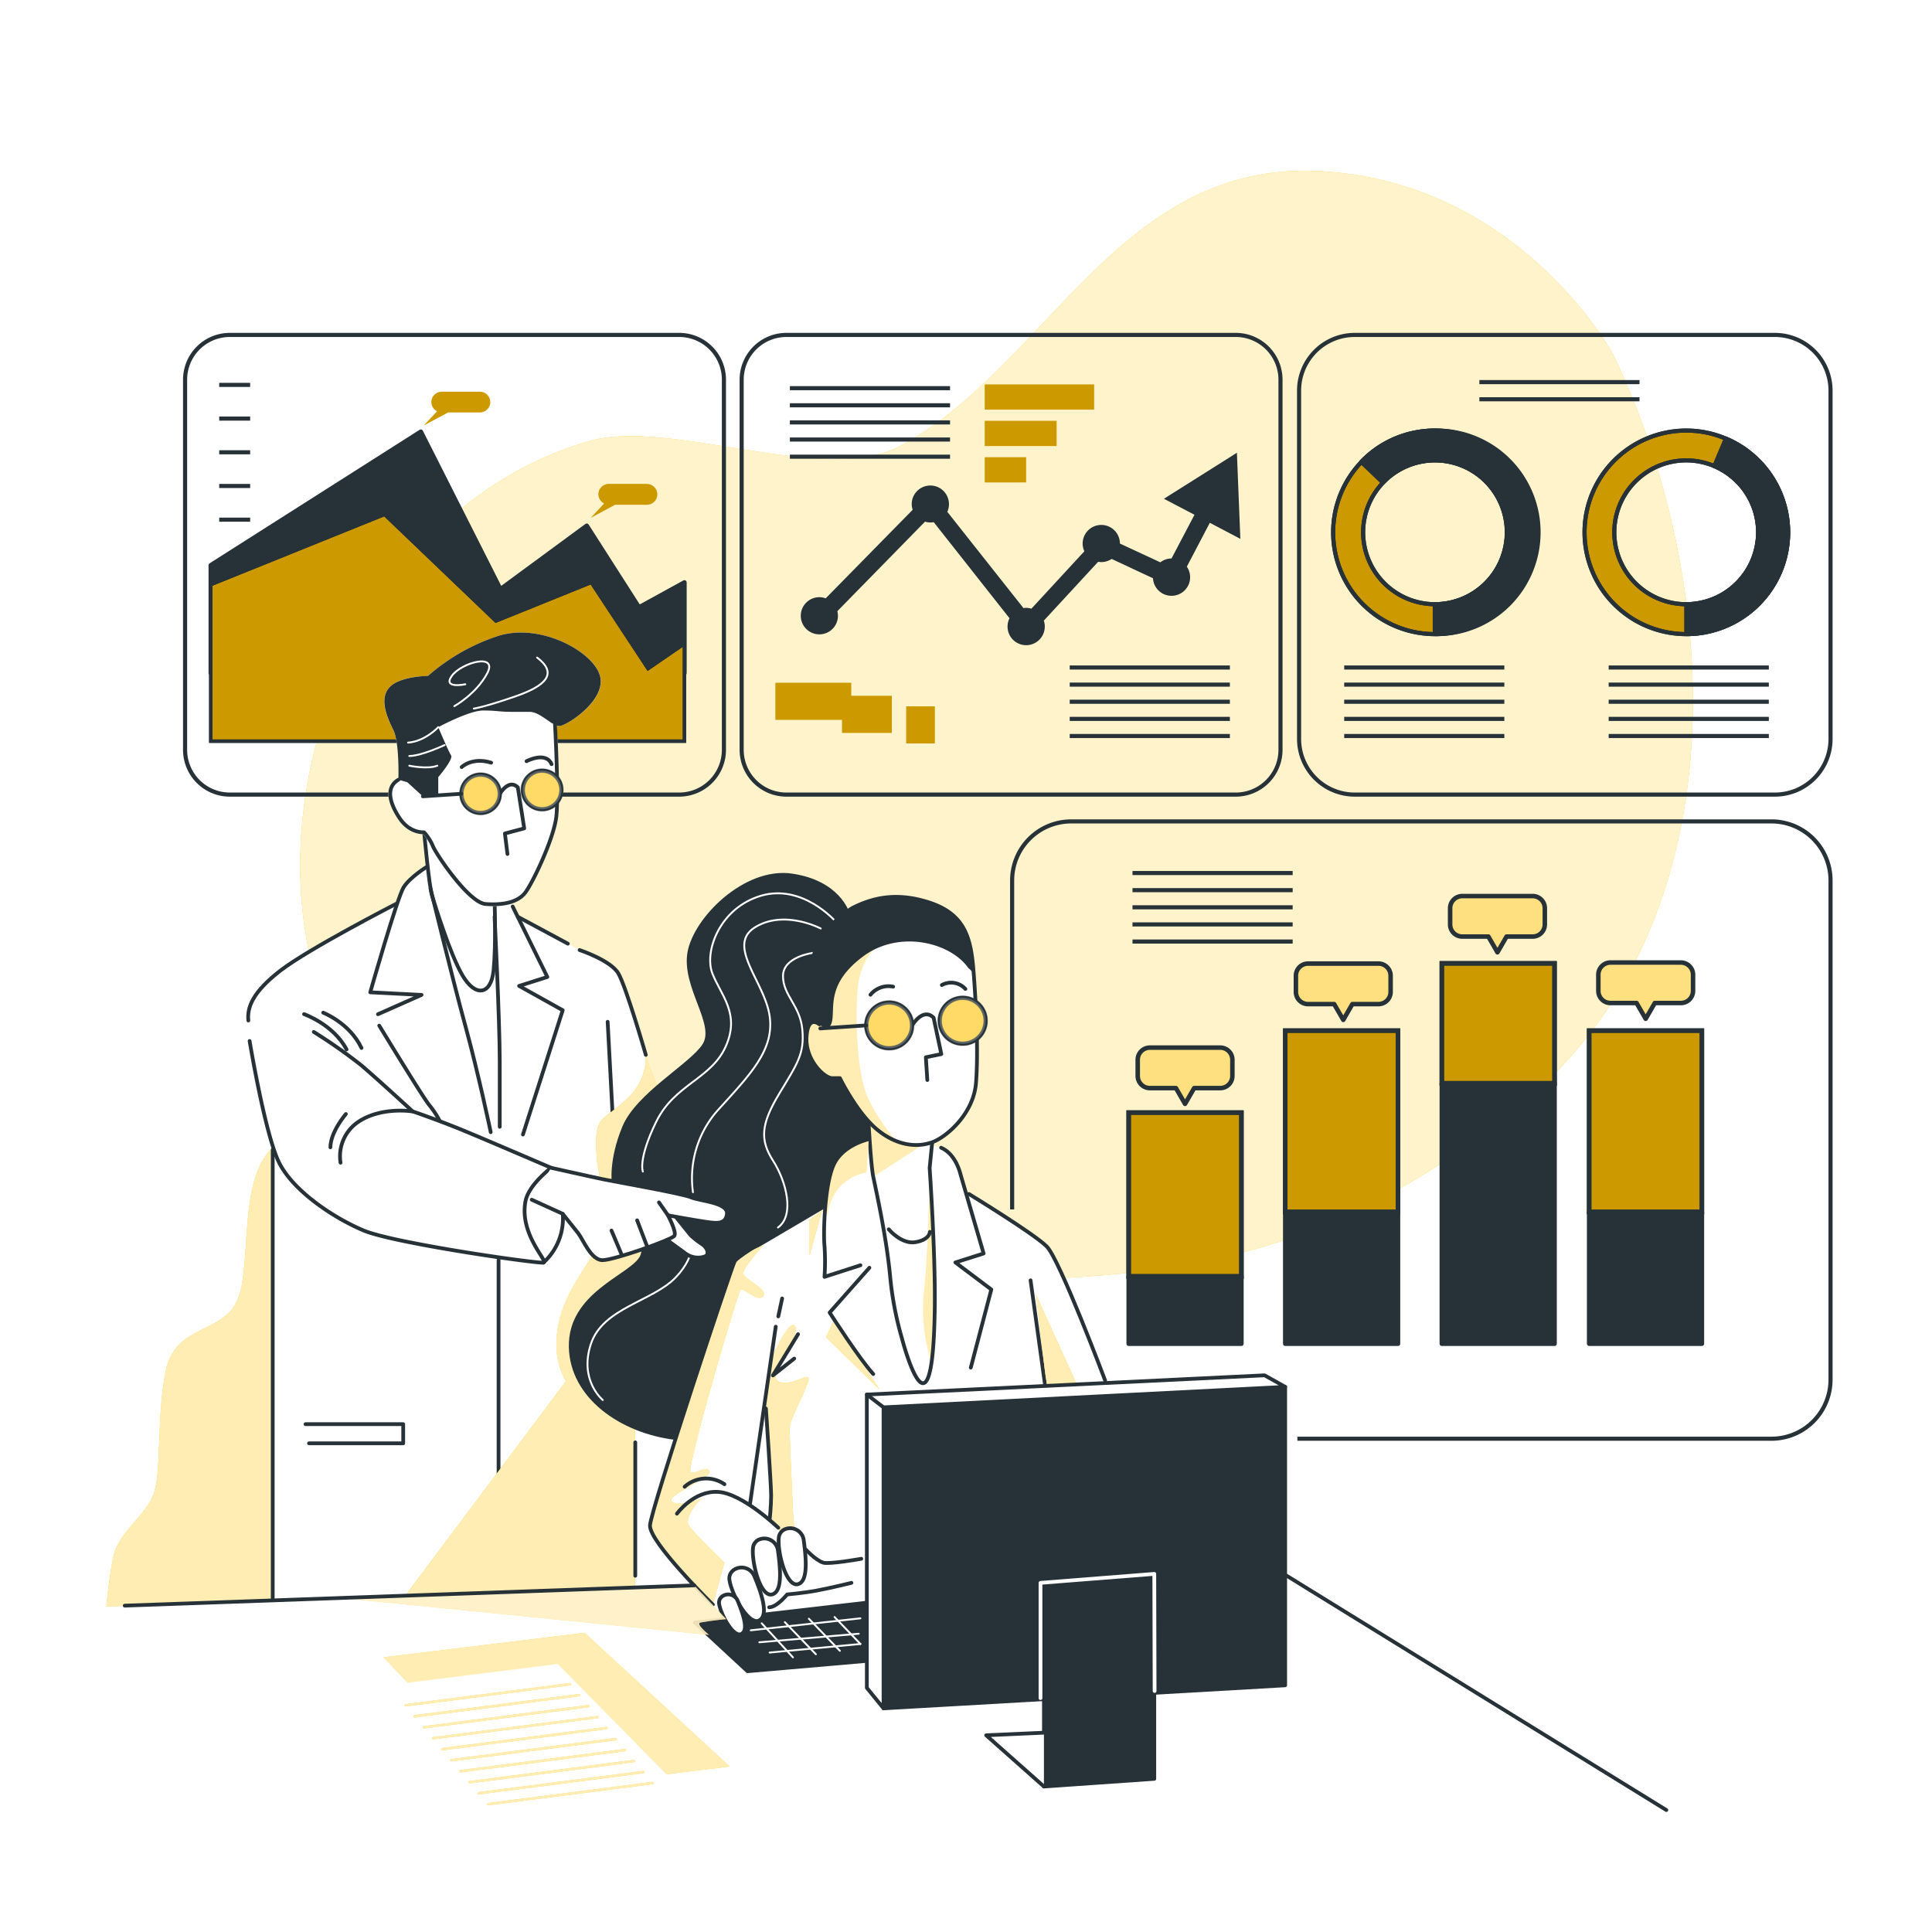 <svg class="animated" id="freepik_stories-analytivs" xmlns="http://www.w3.org/2000/svg" xmlns:xlink="http://www.w3.org/1999/xlink" viewBox="0 0 500 500" version="1.1" xmlns:svgjs="http://svgjs.com/svgjs"><style>svg#freepik_stories-analytivs:not(.animated) .animable {opacity: 0;}svg#freepik_stories-analytivs.animated #freepik--chart-4--inject-872 {animation: 1.5s Infinite  linear heartbeat;animation-delay: 0s;}svg#freepik_stories-analytivs.animated #freepik--chart-3--inject-872 {animation: 1.5s Infinite  linear shake;animation-delay: 0s;}svg#freepik_stories-analytivs.animated #freepik--chart-2--inject-872 {animation: 1.5s Infinite  linear shake;animation-delay: 0s;}svg#freepik_stories-analytivs.animated #freepik--chart-1--inject-872 {animation: 1.5s Infinite  linear floating;animation-delay: 0s;}svg#freepik_stories-analytivs.animated #freepik--Characters--inject-872 {animation: 1.5s Infinite  linear wind;animation-delay: 0s;}            @keyframes heartbeat {                0% {                    transform: scale(1);                }                10% {                    transform: scale(1.1);                }                30% {                    transform: scale(1);                }                40% {                    transform: scale(1);                }                50% {                    transform: scale(1.1);                }                60% {                    transform: scale(1);                }                100% {                    transform: scale(1);                }            }                    @keyframes shake {                10%, 90% {                    transform: translate3d(-1px, 0, 0);                  }                  20%, 80% {                    transform: translate3d(2px, 0, 0);                  }                  30%, 50%, 70% {                    transform: translate3d(-4px, 0, 0);                  }                  40%, 60% {                    transform: translate3d(4px, 0, 0);                  }            }                    @keyframes floating {                0% {                    opacity: 1;                    transform: translateY(0px);                }                50% {                    transform: translateY(-10px);                }                100% {                    opacity: 1;                    transform: translateY(0px);                }            }                    @keyframes wind {                0% {                    transform: rotate( 0deg );                }                25% {                    transform: rotate( 1deg );                }                75% {                    transform: rotate( -1deg );                }            }        </style><g id="freepik--background-simple--inject-872" class="animable" style="transform-origin: 257.897px 187.855px;"><path d="M417.48,91.69s-24.21-44.8-76.09-47.41-70.34,50.51-108.14,71c-19.79,10.74-59.81-7.24-80.92-1.09C84.84,133.88,60.75,224,89.79,271.59c25.13,41.26,68.48,60.19,134,59.93s111.54,2,169.46-45.34S445.84,150.88,417.48,91.69Z" style="fill: rgb(255, 193, 0); transform-origin: 257.897px 187.855px;" id="ellxl4k3tkcaq" class="animable"></path><g id="elk8923hjh4e8"><path d="M417.48,91.69s-24.21-44.8-76.09-47.41-70.34,50.51-108.14,71c-19.79,10.74-59.81-7.24-80.92-1.09C84.84,133.88,60.75,224,89.79,271.59c25.13,41.26,68.48,60.19,134,59.93s111.54,2,169.46-45.34S445.84,150.88,417.48,91.69Z" style="fill: rgb(255, 255, 255); opacity: 0.8; isolation: isolate; transform-origin: 257.897px 187.855px;" class="animable"></path></g></g><g id="freepik--chart-4--inject-872" class="animable" style="transform-origin: 261.665px 146.16px;"><rect x="254.85" y="99.49" width="28.31" height="6.52" style="fill: rgb(255, 193, 0); transform-origin: 269.005px 102.75px;" id="elct1xspgmkva" class="animable"></rect><rect x="254.85" y="108.91" width="18.6" height="6.52" style="fill: rgb(255, 193, 0); transform-origin: 264.15px 112.17px;" id="elua53ozdk3pg" class="animable"></rect><rect x="254.85" y="118.33" width="10.71" height="6.52" style="fill: rgb(255, 193, 0); transform-origin: 260.205px 121.59px;" id="el620h7g69egc" class="animable"></rect><g id="elp0pxvawv4gn"><g style="opacity: 0.2; transform-origin: 269.005px 112.17px;" class="animable"><rect x="254.85" y="99.49" width="28.31" height="6.52" id="eliw3oqwoa42c" class="animable" style="transform-origin: 269.005px 102.75px;"></rect><rect x="254.85" y="108.91" width="18.6" height="6.52" id="el5lzth30qgsw" class="animable" style="transform-origin: 264.15px 112.17px;"></rect><rect x="254.85" y="118.33" width="10.71" height="6.52" id="elbmbwh4fg9me" class="animable" style="transform-origin: 260.205px 121.59px;"></rect></g></g><g id="elh0g18mhd8yo"><rect x="200.67" y="176.7" width="19.63" height="9.6" style="fill: rgb(255, 193, 0); transform-origin: 210.485px 181.5px; transform: rotate(-90deg);" class="animable"></rect></g><g id="elriyeovgcmj"><rect x="217.91" y="180.07" width="12.89" height="9.6" style="fill: rgb(255, 193, 0); transform-origin: 224.355px 184.87px; transform: rotate(-90deg);" class="animable"></rect></g><g id="el7qkfwehxvee"><rect x="234.52" y="182.8" width="7.42" height="9.6" style="fill: rgb(255, 193, 0); transform-origin: 238.23px 187.6px; transform: rotate(-90deg);" class="animable"></rect></g><g id="elot6d1a33d6c"><g style="opacity: 0.2; transform-origin: 224.357px 181.5px;" class="animable"><g id="el5uhq0ozhxin"><rect x="200.67" y="176.7" width="19.63" height="9.6" class="animable" style="transform-origin: 210.485px 181.5px; transform: rotate(-90deg);"></rect></g><g id="elqzkst93omv8"><rect x="217.91" y="180.07" width="12.89" height="9.6" class="animable" style="transform-origin: 224.355px 184.87px; transform: rotate(-90deg);"></rect></g><g id="els07ylxb6oqs"><rect x="234.52" y="182.8" width="7.42" height="9.6" class="animable" style="transform-origin: 238.23px 187.6px; transform: rotate(-90deg);"></rect></g></g></g><path d="M203.54,205.64H319.79a11.58,11.58,0,0,0,11.6-11.58V98.26a11.58,11.58,0,0,0-11.6-11.58H203.54a11.59,11.59,0,0,0-11.6,11.58v95.8A11.59,11.59,0,0,0,203.54,205.64Z" style="fill: none; stroke: rgb(38, 50, 56); stroke-miterlimit: 10; stroke-width: 1.063px; transform-origin: 261.665px 146.16px;" id="elxtvzxga88n" class="animable"></path><line x1="276.84" y1="172.75" x2="318.29" y2="172.75" style="fill: none; stroke: rgb(38, 50, 56); stroke-miterlimit: 10; stroke-width: 1.063px; transform-origin: 297.565px 172.75px;" id="elc5c5cf52g7d" class="animable"></line><line x1="276.84" y1="177.18" x2="318.29" y2="177.18" style="fill: none; stroke: rgb(38, 50, 56); stroke-miterlimit: 10; stroke-width: 1.063px; transform-origin: 297.565px 177.18px;" id="elf78b27e681e" class="animable"></line><line x1="276.84" y1="181.61" x2="318.29" y2="181.61" style="fill: none; stroke: rgb(38, 50, 56); stroke-miterlimit: 10; stroke-width: 1.063px; transform-origin: 297.565px 181.61px;" id="el8jzs7ikobkc" class="animable"></line><line x1="276.84" y1="186.05" x2="318.29" y2="186.05" style="fill: none; stroke: rgb(38, 50, 56); stroke-miterlimit: 10; stroke-width: 1.063px; transform-origin: 297.565px 186.05px;" id="eluv2y0bmd2g" class="animable"></line><line x1="276.84" y1="190.48" x2="318.29" y2="190.48" style="fill: none; stroke: rgb(38, 50, 56); stroke-miterlimit: 10; stroke-width: 1.063px; transform-origin: 297.565px 190.48px;" id="eliocph3q1s7" class="animable"></line><line x1="204.42" y1="100.46" x2="245.87" y2="100.46" style="fill: none; stroke: rgb(38, 50, 56); stroke-miterlimit: 10; stroke-width: 1.063px; transform-origin: 225.145px 100.46px;" id="elzkp0k03uo4o" class="animable"></line><line x1="204.42" y1="104.89" x2="245.87" y2="104.89" style="fill: none; stroke: rgb(38, 50, 56); stroke-miterlimit: 10; stroke-width: 1.063px; transform-origin: 225.145px 104.89px;" id="elfjzed03ztci" class="animable"></line><line x1="204.42" y1="109.32" x2="245.87" y2="109.32" style="fill: none; stroke: rgb(38, 50, 56); stroke-miterlimit: 10; stroke-width: 1.063px; transform-origin: 225.145px 109.32px;" id="elchdhtlpsc3" class="animable"></line><line x1="204.42" y1="113.75" x2="245.87" y2="113.75" style="fill: none; stroke: rgb(38, 50, 56); stroke-miterlimit: 10; stroke-width: 1.063px; transform-origin: 225.145px 113.75px;" id="elevi78kz4hoi" class="animable"></line><line x1="204.42" y1="118.19" x2="245.87" y2="118.19" style="fill: none; stroke: rgb(38, 50, 56); stroke-miterlimit: 10; stroke-width: 1.063px; transform-origin: 225.145px 118.19px;" id="el482y50e5w2o" class="animable"></line><path d="M313.1,135.3l7.9,4.15-.89-22.28-18.88,11.91,7.9,4.14-5.94,11.31h0a4.76,4.76,0,0,0-2.9,1l-10.46-4.86s0,0,0,0a4.82,4.82,0,0,0-9.64,0,4.75,4.75,0,0,0,.44,2l-13.71,14.86a4.6,4.6,0,0,0-1.35-.22,5.2,5.2,0,0,0-.69.07l-19.71-24.91a4.75,4.75,0,0,0,.42-2,4.82,4.82,0,0,0-9.64,0,5,5,0,0,0,.25,1.46l-22.51,22.92a4.93,4.93,0,0,0-1.65-.3,4.81,4.81,0,1,0,4.82,4.81,4.6,4.6,0,0,0-.16-1.18L239.4,135a4.79,4.79,0,0,0,1.37.22,5,5,0,0,0,.88-.08L261.26,160a4.82,4.82,0,1,0,8.88.62l14.06-15.23a5.29,5.29,0,0,0,.81.08,4.77,4.77,0,0,0,2.68-.82l10.7,5a4.81,4.81,0,1,0,8.76-3Z" style="fill: rgb(38, 50, 56); transform-origin: 264.12px 142.073px;" id="elhgqenaivdjb" class="animable"></path></g><g id="freepik--chart-3--inject-872" class="animable" style="transform-origin: 117.625px 146.16px;"><polygon points="165.37 157.19 151.85 136.06 129.51 152.49 108.91 111.72 54.55 146.28 54.55 174.2 177.13 174.2 177.13 150.73 165.37 157.19" style="fill: rgb(38, 50, 56); stroke: rgb(38, 50, 56); stroke-linecap: round; stroke-linejoin: round; stroke-width: 1.161px; transform-origin: 115.84px 142.96px;" id="el3lthuuwwyxj" class="animable"></polygon><polygon points="167.72 173.03 153.03 150.73 128.34 160.71 99.53 133.13 54.55 151.29 54.55 191.81 177.13 191.81 177.13 166.57 167.72 173.03" style="fill: rgb(255, 193, 0); stroke: rgb(38, 50, 56); stroke-miterlimit: 10; stroke-width: 0.877px; transform-origin: 115.84px 162.47px;" id="elon4ghq7nhxq" class="animable"></polygon><g id="elnzy0h3839jr"><polygon points="167.72 173.03 153.03 150.73 128.34 160.71 99.53 133.13 54.55 151.29 54.55 191.81 177.13 191.81 177.13 166.57 167.72 173.03" style="opacity: 0.2; transform-origin: 115.84px 162.47px;" class="animable"></polygon></g><polygon points="167.72 173.03 153.03 150.73 128.34 160.71 99.53 133.13 54.55 151.29 54.55 191.81 177.13 191.81 177.13 166.57 167.72 173.03" style="fill: none; stroke: rgb(38, 50, 56); stroke-miterlimit: 10; stroke-width: 0.877px; transform-origin: 115.84px 162.47px;" id="elb93r0otw6gh" class="animable"></polygon><path d="M124.2,101.38h-9.87a2.67,2.67,0,0,0-1.21,5.06l-3.45,3.67,6.29-3.37h8.24a2.68,2.68,0,0,0,0-5.36Z" style="fill: rgb(255, 193, 0); transform-origin: 118.275px 105.745px;" id="elfufgbjdjzrg" class="animable"></path><g id="el81i2zrtpl9b"><path d="M124.2,101.38h-9.87a2.67,2.67,0,0,0-1.21,5.06l-3.45,3.67,6.29-3.37h8.24a2.68,2.68,0,0,0,0-5.36Z" style="opacity: 0.2; transform-origin: 118.275px 105.745px;" class="animable"></path></g><path d="M167.43,125.24h-9.87a2.67,2.67,0,0,0-1.21,5.06L152.9,134l6.29-3.38h8.24a2.68,2.68,0,0,0,0-5.36Z" style="fill: rgb(255, 193, 0); transform-origin: 161.505px 129.62px;" id="elcq489bljj3k" class="animable"></path><g id="ela1j5oueugyk"><path d="M167.43,125.24h-9.87a2.67,2.67,0,0,0-1.21,5.06L152.9,134l6.29-3.38h8.24a2.68,2.68,0,0,0,0-5.36Z" style="opacity: 0.2; transform-origin: 161.505px 129.62px;" class="animable"></path></g><path d="M59.5,205.64H175.75a11.58,11.58,0,0,0,11.6-11.58V98.26a11.58,11.58,0,0,0-11.6-11.58H59.5A11.58,11.58,0,0,0,47.9,98.26v95.8A11.58,11.58,0,0,0,59.5,205.64Z" style="fill: none; stroke: rgb(38, 50, 56); stroke-miterlimit: 10; stroke-width: 1.063px; transform-origin: 117.625px 146.16px;" id="el05u65lt2t0gt" class="animable"></path><line x1="56.73" y1="99.61" x2="64.74" y2="99.61" style="fill: none; stroke: rgb(38, 50, 56); stroke-miterlimit: 10; stroke-width: 1.063px; transform-origin: 60.735px 99.61px;" id="el46eapmauxdl" class="animable"></line><line x1="56.73" y1="108.33" x2="64.74" y2="108.33" style="fill: none; stroke: rgb(38, 50, 56); stroke-miterlimit: 10; stroke-width: 1.063px; transform-origin: 60.735px 108.33px;" id="ellmwpuv27t8h" class="animable"></line><line x1="56.73" y1="117.05" x2="64.74" y2="117.05" style="fill: none; stroke: rgb(38, 50, 56); stroke-miterlimit: 10; stroke-width: 1.063px; transform-origin: 60.735px 117.05px;" id="elcll8echhlgk" class="animable"></line><line x1="56.73" y1="125.77" x2="64.74" y2="125.77" style="fill: none; stroke: rgb(38, 50, 56); stroke-miterlimit: 10; stroke-width: 1.063px; transform-origin: 60.735px 125.77px;" id="elzqki2at5wr" class="animable"></line><line x1="56.73" y1="134.49" x2="64.74" y2="134.49" style="fill: none; stroke: rgb(38, 50, 56); stroke-miterlimit: 10; stroke-width: 1.063px; transform-origin: 60.735px 134.49px;" id="elkzfbnzxccbs" class="animable"></line></g><g id="freepik--chart-2--inject-872" class="animable" style="transform-origin: 404.97px 146.16px;"><path d="M371.32,111.43a26.34,26.34,0,1,0,26.38,26.34A26.38,26.38,0,0,0,371.32,111.43Zm0,44.94A18.61,18.61,0,1,1,390,137.77,18.64,18.64,0,0,1,371.32,156.37Z" style="fill: rgb(255, 193, 0); stroke: rgb(38, 50, 56); stroke-miterlimit: 10; stroke-width: 1.063px; transform-origin: 371.36px 137.77px;" id="elfqiiw72crqr" class="animable"></path><g id="elvbo4rxy3lua"><g style="opacity: 0.2; transform-origin: 371.36px 137.77px;" class="animable"><path d="M371.32,111.43a26.34,26.34,0,1,0,26.38,26.34A26.38,26.38,0,0,0,371.32,111.43Zm0,44.94A18.61,18.61,0,1,1,390,137.77,18.64,18.64,0,0,1,371.32,156.37Z" id="el71shh5op6s" class="animable" style="transform-origin: 371.36px 137.77px;"></path></g></g><path d="M371.32,111.43a26.34,26.34,0,1,0,26.38,26.34A26.38,26.38,0,0,0,371.32,111.43Zm0,44.94A18.61,18.61,0,1,1,390,137.77,18.64,18.64,0,0,1,371.32,156.37Z" style="fill: none; stroke: rgb(38, 50, 56); stroke-miterlimit: 10; stroke-width: 1.063px; transform-origin: 371.36px 137.77px;" id="eljdx1ug5mxx" class="animable"></path><path d="M371.32,111.43a26.18,26.18,0,0,0-19.05,8.11l5.59,5.35a18.62,18.62,0,1,1,13.46,31.48v7.73a26.34,26.34,0,1,0,0-52.67Z" style="fill: rgb(38, 50, 56); stroke: rgb(38, 50, 56); stroke-linecap: round; stroke-linejoin: round; stroke-width: 1.063px; transform-origin: 375.222px 137.765px;" id="elno0mflj1wsk" class="animable"></path><path d="M436.38,111.43a26.34,26.34,0,1,0,26.38,26.34A26.38,26.38,0,0,0,436.38,111.43Zm0,44.94A18.61,18.61,0,1,1,455,137.77,18.65,18.65,0,0,1,436.38,156.37Z" style="fill: rgb(255, 193, 0); stroke: rgb(38, 50, 56); stroke-miterlimit: 10; stroke-width: 1.063px; transform-origin: 436.42px 137.77px;" id="eljr0vnrxxz9r" class="animable"></path><g id="el1y8aag0qylq"><g style="opacity: 0.2; transform-origin: 436.42px 137.77px;" class="animable"><path d="M436.38,111.43a26.34,26.34,0,1,0,26.38,26.34A26.38,26.38,0,0,0,436.38,111.43Zm0,44.94A18.61,18.61,0,1,1,455,137.77,18.65,18.65,0,0,1,436.38,156.37Z" id="elnaduiokh57o" class="animable" style="transform-origin: 436.42px 137.77px;"></path></g></g><path d="M436.38,111.43a26.34,26.34,0,1,0,26.38,26.34A26.38,26.38,0,0,0,436.38,111.43Zm0,44.94A18.61,18.61,0,1,1,455,137.77,18.65,18.65,0,0,1,436.38,156.37Z" style="fill: none; stroke: rgb(38, 50, 56); stroke-miterlimit: 10; stroke-width: 1.063px; transform-origin: 436.42px 137.77px;" id="elcfxwcua2g8g" class="animable"></path><path d="M446.65,113.5l-3,7.12a18.61,18.61,0,0,1-7.26,35.75v7.73a26.33,26.33,0,0,0,10.27-50.6Z" style="fill: rgb(38, 50, 56); stroke: rgb(38, 50, 56); stroke-linecap: round; stroke-linejoin: round; stroke-width: 1.063px; transform-origin: 449.585px 138.8px;" id="elfvh249l4swa" class="animable"></path><path d="M459.32,86.68H350.62a14.41,14.41,0,0,0-14.42,14.4v90.17a14.41,14.41,0,0,0,14.42,14.39h108.7a14.4,14.4,0,0,0,14.42-14.39V101.08A14.41,14.41,0,0,0,459.32,86.68Z" style="fill: none; stroke: rgb(38, 50, 56); stroke-miterlimit: 10; stroke-width: 1.063px; transform-origin: 404.97px 146.16px;" id="elyhflhefi9dg" class="animable"></path><line x1="347.88" y1="172.75" x2="389.32" y2="172.75" style="fill: none; stroke: rgb(38, 50, 56); stroke-miterlimit: 10; stroke-width: 1.063px; transform-origin: 368.6px 172.75px;" id="elamakyylqfi4" class="animable"></line><line x1="347.88" y1="177.18" x2="389.32" y2="177.18" style="fill: none; stroke: rgb(38, 50, 56); stroke-miterlimit: 10; stroke-width: 1.063px; transform-origin: 368.6px 177.18px;" id="eldvkr7tgpxk" class="animable"></line><line x1="347.88" y1="181.61" x2="389.32" y2="181.61" style="fill: none; stroke: rgb(38, 50, 56); stroke-miterlimit: 10; stroke-width: 1.063px; transform-origin: 368.6px 181.61px;" id="el9a6ndctdp7" class="animable"></line><line x1="347.88" y1="186.05" x2="389.32" y2="186.05" style="fill: none; stroke: rgb(38, 50, 56); stroke-miterlimit: 10; stroke-width: 1.063px; transform-origin: 368.6px 186.05px;" id="elasahnspies8" class="animable"></line><line x1="347.88" y1="190.48" x2="389.32" y2="190.48" style="fill: none; stroke: rgb(38, 50, 56); stroke-miterlimit: 10; stroke-width: 1.063px; transform-origin: 368.6px 190.48px;" id="elk4rzj1k1vj8" class="animable"></line><line x1="416.32" y1="172.75" x2="457.77" y2="172.75" style="fill: none; stroke: rgb(38, 50, 56); stroke-miterlimit: 10; stroke-width: 1.063px; transform-origin: 437.045px 172.75px;" id="el3o5nqx9anxl" class="animable"></line><line x1="416.32" y1="177.18" x2="457.77" y2="177.18" style="fill: none; stroke: rgb(38, 50, 56); stroke-miterlimit: 10; stroke-width: 1.063px; transform-origin: 437.045px 177.18px;" id="el4wmnq7amd76" class="animable"></line><line x1="416.32" y1="181.61" x2="457.77" y2="181.61" style="fill: none; stroke: rgb(38, 50, 56); stroke-miterlimit: 10; stroke-width: 1.063px; transform-origin: 437.045px 181.61px;" id="eletaseifzn5o" class="animable"></line><line x1="416.32" y1="186.05" x2="457.77" y2="186.05" style="fill: none; stroke: rgb(38, 50, 56); stroke-miterlimit: 10; stroke-width: 1.063px; transform-origin: 437.045px 186.05px;" id="elyfvqipev2v" class="animable"></line><line x1="416.32" y1="190.48" x2="457.77" y2="190.48" style="fill: none; stroke: rgb(38, 50, 56); stroke-miterlimit: 10; stroke-width: 1.063px; transform-origin: 437.045px 190.48px;" id="el5qyegd4410v" class="animable"></line><line x1="382.86" y1="98.89" x2="424.3" y2="98.89" style="fill: none; stroke: rgb(38, 50, 56); stroke-miterlimit: 10; stroke-width: 1.063px; transform-origin: 403.58px 98.89px;" id="elred3f4c6ea" class="animable"></line><line x1="382.86" y1="103.33" x2="424.3" y2="103.33" style="fill: none; stroke: rgb(38, 50, 56); stroke-miterlimit: 10; stroke-width: 1.063px; transform-origin: 403.58px 103.33px;" id="elxiedmqrrp5" class="animable"></line></g><g id="freepik--chart-1--inject-872" class="animable" style="transform-origin: 367.84px 292.46px;"><path d="M335.76,372.34H458.44a15.29,15.29,0,0,0,15.3-15.27V227.86a15.29,15.29,0,0,0-15.3-15.28H277.24a15.29,15.29,0,0,0-15.3,15.28V313" style="fill: none; stroke: rgb(38, 50, 56); stroke-miterlimit: 10; stroke-width: 1.063px; transform-origin: 367.84px 292.46px;" id="el61e4dfzz3fy" class="animable"></path><rect x="292.1" y="287.93" width="29.18" height="42.41" style="fill: rgb(255, 193, 0); stroke: rgb(38, 50, 56); stroke-miterlimit: 10; stroke-width: 1.161px; transform-origin: 306.69px 309.135px;" id="elrmgomweix89" class="animable"></rect><g id="elv7srj1ou30i"><rect x="292.1" y="287.93" width="29.18" height="42.41" style="opacity: 0.2; transform-origin: 306.69px 309.135px;" class="animable"></rect></g><rect x="292.1" y="287.93" width="29.18" height="42.41" style="fill: none; stroke: rgb(38, 50, 56); stroke-miterlimit: 10; stroke-width: 1.161px; transform-origin: 306.69px 309.135px;" id="elb14hk1xmgmn" class="animable"></rect><rect x="332.62" y="266.72" width="29.18" height="46.95" style="fill: rgb(255, 193, 0); stroke: rgb(38, 50, 56); stroke-miterlimit: 10; stroke-width: 1.161px; transform-origin: 347.21px 290.195px;" id="el6mqwxjbh0jv" class="animable"></rect><g id="elqx8eq9v1gx9"><rect x="332.62" y="266.72" width="29.18" height="46.95" style="opacity: 0.2; transform-origin: 347.21px 290.195px;" class="animable"></rect></g><rect x="332.62" y="266.72" width="29.18" height="46.95" style="fill: none; stroke: rgb(38, 50, 56); stroke-miterlimit: 10; stroke-width: 1.161px; transform-origin: 347.21px 290.195px;" id="elk0w0kg568f" class="animable"></rect><rect x="373.14" y="249.31" width="29.18" height="31.05" style="fill: rgb(255, 193, 0); stroke: rgb(38, 50, 56); stroke-miterlimit: 10; stroke-width: 1.161px; transform-origin: 387.73px 264.835px;" id="el33gq5td9mpk" class="animable"></rect><g id="el3u8fka5g52e"><rect x="373.14" y="249.31" width="29.18" height="31.05" style="opacity: 0.2; transform-origin: 387.73px 264.835px;" class="animable"></rect></g><rect x="373.14" y="249.31" width="29.18" height="31.05" style="fill: none; stroke: rgb(38, 50, 56); stroke-miterlimit: 10; stroke-width: 1.161px; transform-origin: 387.73px 264.835px;" id="elwaenpeb7pyn" class="animable"></rect><rect x="292.1" y="330.33" width="29.18" height="17.42" style="fill: rgb(38, 50, 56); stroke: rgb(38, 50, 56); stroke-linecap: round; stroke-linejoin: round; stroke-width: 1.161px; transform-origin: 306.69px 339.04px;" id="elo8nh8tnblu" class="animable"></rect><rect x="332.62" y="313.67" width="29.18" height="34.08" style="fill: rgb(38, 50, 56); stroke: rgb(38, 50, 56); stroke-linecap: round; stroke-linejoin: round; stroke-width: 1.161px; transform-origin: 347.21px 330.71px;" id="el50m3w3tnmzl" class="animable"></rect><rect x="411.27" y="266.72" width="29.18" height="46.95" style="fill: rgb(255, 193, 0); stroke: rgb(38, 50, 56); stroke-miterlimit: 10; stroke-width: 1.161px; transform-origin: 425.86px 290.195px;" id="elxrznjpsly7" class="animable"></rect><g id="eldy4kwtjzgvs"><rect x="411.27" y="266.72" width="29.18" height="46.95" style="opacity: 0.2; transform-origin: 425.86px 290.195px;" class="animable"></rect></g><rect x="411.27" y="266.72" width="29.18" height="46.95" style="fill: none; stroke: rgb(38, 50, 56); stroke-miterlimit: 10; stroke-width: 1.161px; transform-origin: 425.86px 290.195px;" id="el89dwfhnjih2" class="animable"></rect><rect x="411.27" y="313.67" width="29.18" height="34.08" style="fill: rgb(38, 50, 56); stroke: rgb(38, 50, 56); stroke-linecap: round; stroke-linejoin: round; stroke-width: 1.161px; transform-origin: 425.86px 330.71px;" id="elb41zl8b1lqr" class="animable"></rect><rect x="373.14" y="280.35" width="29.18" height="67.4" style="fill: rgb(38, 50, 56); stroke: rgb(38, 50, 56); stroke-linecap: round; stroke-linejoin: round; stroke-width: 1.161px; transform-origin: 387.73px 314.05px;" id="el53gjfjazb9f" class="animable"></rect><path d="M356.74,249.37H338.53a3.15,3.15,0,0,0-3.15,3.15v4.19a3.15,3.15,0,0,0,3.15,3.15h6.75l2.36,4.08,2.35-4.08h6.75a3.15,3.15,0,0,0,3.15-3.15v-4.19A3.15,3.15,0,0,0,356.74,249.37Z" style="fill: rgb(255, 193, 0); transform-origin: 347.635px 256.655px;" id="elvu7qrg3xhxi" class="animable"></path><g style="clip-path: url(&quot;#freepik--clip-path--inject-872&quot;); transform-origin: 347.635px 256.655px;" id="elduy2gaura5e" class="animable"><g id="elvcdugr0bmi"><path d="M356.74,249.37H338.53a3.15,3.15,0,0,0-3.15,3.15v4.19a3.15,3.15,0,0,0,3.15,3.15h6.75l2.36,4.08,2.35-4.08h6.75a3.15,3.15,0,0,0,3.15-3.15v-4.19A3.15,3.15,0,0,0,356.74,249.37Z" style="fill: rgb(255, 255, 255); opacity: 0.5; transform-origin: 347.635px 256.655px;" class="animable"></path></g></g><path d="M356.74,249.37H338.53a3.15,3.15,0,0,0-3.15,3.15v4.19a3.15,3.15,0,0,0,3.15,3.15h6.75l2.36,4.08,2.35-4.08h6.75a3.15,3.15,0,0,0,3.15-3.15v-4.19A3.15,3.15,0,0,0,356.74,249.37Z" style="fill: none; stroke: rgb(38, 50, 56); stroke-linecap: round; stroke-linejoin: round; stroke-width: 1.167px; transform-origin: 347.635px 256.655px;" id="elp13m6afftz" class="animable"></path><path d="M315.79,271.12h-18.2a3.15,3.15,0,0,0-3.15,3.14v4.2a3.15,3.15,0,0,0,3.15,3.14h6.74l2.36,4.08,2.36-4.08h6.74a3.15,3.15,0,0,0,3.15-3.14v-4.2A3.15,3.15,0,0,0,315.79,271.12Z" style="fill: rgb(255, 193, 0); transform-origin: 306.69px 278.4px;" id="elpwtwpopdoga" class="animable"></path><g style="clip-path: url(&quot;#freepik--clip-path-2--inject-872&quot;); transform-origin: 306.69px 278.4px;" id="el3otwz7lk6is" class="animable"><g id="elrnzycyg2zq"><path d="M315.79,271.12h-18.2a3.15,3.15,0,0,0-3.15,3.14v4.2a3.15,3.15,0,0,0,3.15,3.14h6.74l2.36,4.08,2.36-4.08h6.74a3.15,3.15,0,0,0,3.15-3.14v-4.2A3.15,3.15,0,0,0,315.79,271.12Z" style="fill: rgb(255, 255, 255); opacity: 0.5; transform-origin: 306.69px 278.4px;" class="animable"></path></g></g><path d="M315.79,271.12h-18.2a3.15,3.15,0,0,0-3.15,3.14v4.2a3.15,3.15,0,0,0,3.15,3.14h6.74l2.36,4.08,2.36-4.08h6.74a3.15,3.15,0,0,0,3.15-3.14v-4.2A3.15,3.15,0,0,0,315.79,271.12Z" style="fill: none; stroke: rgb(38, 50, 56); stroke-linecap: round; stroke-linejoin: round; stroke-width: 1.167px; transform-origin: 306.69px 278.4px;" id="elyi3q1vjxneo" class="animable"></path><path d="M396.65,231.9H378.44a3.15,3.15,0,0,0-3.15,3.15v4.19a3.14,3.14,0,0,0,3.15,3.14h6.75l2.35,4.08,2.36-4.08h6.75a3.14,3.14,0,0,0,3.15-3.14v-4.19A3.15,3.15,0,0,0,396.65,231.9Z" style="fill: rgb(255, 193, 0); transform-origin: 387.545px 239.18px;" id="elctjixl89ijw" class="animable"></path><g style="clip-path: url(&quot;#freepik--clip-path-3--inject-872&quot;); transform-origin: 387.545px 239.18px;" id="elxur35q77w2s" class="animable"><g id="ela7jy1hvb3q5"><path d="M396.65,231.9H378.44a3.15,3.15,0,0,0-3.15,3.15v4.19a3.14,3.14,0,0,0,3.15,3.14h6.75l2.35,4.08,2.36-4.08h6.75a3.14,3.14,0,0,0,3.15-3.14v-4.19A3.15,3.15,0,0,0,396.65,231.9Z" style="fill: rgb(255, 255, 255); opacity: 0.5; transform-origin: 387.545px 239.18px;" class="animable"></path></g></g><path d="M396.65,231.9H378.44a3.15,3.15,0,0,0-3.15,3.15v4.19a3.14,3.14,0,0,0,3.15,3.14h6.75l2.35,4.08,2.36-4.08h6.75a3.14,3.14,0,0,0,3.15-3.14v-4.19A3.15,3.15,0,0,0,396.65,231.9Z" style="fill: none; stroke: rgb(38, 50, 56); stroke-linecap: round; stroke-linejoin: round; stroke-width: 1.167px; transform-origin: 387.545px 239.18px;" id="el378re2w7fba" class="animable"></path><path d="M435,249.1h-18.2a3.15,3.15,0,0,0-3.15,3.15v4.19a3.14,3.14,0,0,0,3.15,3.14h6.74l2.36,4.08,2.36-4.08H435a3.15,3.15,0,0,0,3.16-3.14v-4.19A3.16,3.16,0,0,0,435,249.1Z" style="fill: rgb(255, 193, 0); transform-origin: 425.905px 256.38px;" id="el8hfmxsjfe6t" class="animable"></path><g style="clip-path: url(&quot;#freepik--clip-path-4--inject-872&quot;); transform-origin: 425.905px 256.38px;" id="elkl08w83kv9o" class="animable"><g id="ellhlun9bjza"><path d="M435,249.1h-18.2a3.15,3.15,0,0,0-3.15,3.15v4.19a3.14,3.14,0,0,0,3.15,3.14h6.74l2.36,4.08,2.36-4.08H435a3.15,3.15,0,0,0,3.16-3.14v-4.19A3.16,3.16,0,0,0,435,249.1Z" style="fill: rgb(255, 255, 255); opacity: 0.5; transform-origin: 425.905px 256.38px;" class="animable"></path></g></g><path d="M435,249.1h-18.2a3.15,3.15,0,0,0-3.15,3.15v4.19a3.14,3.14,0,0,0,3.15,3.14h6.74l2.36,4.08,2.36-4.08H435a3.15,3.15,0,0,0,3.16-3.14v-4.19A3.16,3.16,0,0,0,435,249.1Z" style="fill: none; stroke: rgb(38, 50, 56); stroke-linecap: round; stroke-linejoin: round; stroke-width: 1.167px; transform-origin: 425.905px 256.38px;" id="el75ohpas2vok" class="animable"></path><line x1="293.09" y1="225.94" x2="334.54" y2="225.94" style="fill: none; stroke: rgb(38, 50, 56); stroke-miterlimit: 10; stroke-width: 1.063px; transform-origin: 313.815px 225.94px;" id="elbsg17w23qyk" class="animable"></line><line x1="293.09" y1="230.37" x2="334.54" y2="230.37" style="fill: none; stroke: rgb(38, 50, 56); stroke-miterlimit: 10; stroke-width: 1.063px; transform-origin: 313.815px 230.37px;" id="eljvvzf360z8m" class="animable"></line><line x1="293.09" y1="234.81" x2="334.54" y2="234.81" style="fill: none; stroke: rgb(38, 50, 56); stroke-miterlimit: 10; stroke-width: 1.063px; transform-origin: 313.815px 234.81px;" id="el10z0m45at65m" class="animable"></line><line x1="293.09" y1="239.24" x2="334.54" y2="239.24" style="fill: none; stroke: rgb(38, 50, 56); stroke-miterlimit: 10; stroke-width: 1.063px; transform-origin: 313.815px 239.24px;" id="el7jigfdxb0kn" class="animable"></line><line x1="293.09" y1="243.67" x2="334.54" y2="243.67" style="fill: none; stroke: rgb(38, 50, 56); stroke-miterlimit: 10; stroke-width: 1.063px; transform-origin: 313.815px 243.67px;" id="elck7jowmsiyg" class="animable"></line></g><g id="freepik--Characters--inject-872" class="animable animator-active" style="transform-origin: 229.385px 317.937px;"><path d="M70.68,296.63c-.55.66-1.11,1.36-1.71,2.16-7.44,10-3.56,31-8.08,38.75s-15.84,5.53-18.1,17.71-1,24.9-2.91,31-9.37,10-10.67,17.16-1.69,12.35-1.69,12.35l43.16-1.42Z" style="fill: rgb(255, 193, 0); transform-origin: 49.1px 356.195px;" id="elhwa86m57od8" class="animable"></path><g id="ellpj5c1n34k8"><path d="M70.68,296.63c-.55.66-1.11,1.36-1.71,2.16-7.44,10-3.56,31-8.08,38.75s-15.84,5.53-18.1,17.71-1,24.9-2.91,31-9.37,10-10.67,17.16-1.69,12.35-1.69,12.35l43.16-1.42Z" style="fill: rgb(255, 255, 255); opacity: 0.7; transform-origin: 49.1px 356.195px;" class="animable"></path></g><polyline points="224.16 414.79 179.84 419.91 193.45 432.51 224.01 429.86" style="fill: rgb(38, 50, 56); stroke: rgb(38, 50, 56); stroke-linecap: round; stroke-linejoin: round; stroke-width: 0.97px; transform-origin: 202px 423.65px;" id="el3pzc8slbakm" class="animable"></polyline><line x1="194.29" y1="421.92" x2="222.68" y2="418.82" style="fill: none; stroke: rgb(255, 255, 255); stroke-linecap: round; stroke-linejoin: round; stroke-width: 0.485px; transform-origin: 208.485px 420.37px;" id="elbtuw963pfu4" class="animable"></line><line x1="196.51" y1="425.02" x2="222.24" y2="422.81" style="fill: none; stroke: rgb(255, 255, 255); stroke-linecap: round; stroke-linejoin: round; stroke-width: 0.485px; transform-origin: 209.375px 423.915px;" id="elmb4vxgkm2w" class="animable"></line><line x1="199.17" y1="427.68" x2="222.68" y2="425.46" style="fill: none; stroke: rgb(255, 255, 255); stroke-linecap: round; stroke-linejoin: round; stroke-width: 0.485px; transform-origin: 210.925px 426.57px;" id="eltqzsit033m" class="animable"></line><line x1="197.12" y1="420.1" x2="205.21" y2="428.92" style="fill: none; stroke: rgb(255, 255, 255); stroke-linecap: round; stroke-linejoin: round; stroke-width: 0.485px; transform-origin: 201.165px 424.51px;" id="eljqpdt4948g" class="animable"></line><line x1="203.11" y1="419.81" x2="211.15" y2="428.12" style="fill: none; stroke: rgb(255, 255, 255); stroke-linecap: round; stroke-linejoin: round; stroke-width: 0.485px; transform-origin: 207.13px 423.965px;" id="elr074ewp93q" class="animable"></line><line x1="209.33" y1="418.92" x2="217.36" y2="427.23" style="fill: none; stroke: rgb(255, 255, 255); stroke-linecap: round; stroke-linejoin: round; stroke-width: 0.485px; transform-origin: 213.345px 423.075px;" id="eltjolxun2o0n" class="animable"></line><line x1="215.98" y1="418.48" x2="222.68" y2="425.46" style="fill: none; stroke: rgb(255, 255, 255); stroke-linecap: round; stroke-linejoin: round; stroke-width: 0.485px; transform-origin: 219.33px 421.97px;" id="elj146yy7dtko" class="animable"></line><path d="M178.84,309.85c-1.46-.62-8.22-26.93-8.22-26.93L167.14,273s-5.23-17.85-7.23-21.17-10-6-10-6l-3-1.65-13-7v.07l-1.87-3.91-22.38-18s.4,4.34,1,8.62c-.06,0-4.66,3-6.3,5.63-.31.49-.58,1.54-1.82,4.29-5,2.58-23.83,12.45-30.06,17.26-7.31,5.63-8.64,9.61-8.31,12.93l.34,5.3s3.12,19,6.37,28.37l-.4-.19-.11,116.62L164,410.62l.15-86.63c3.2-1.05,6.53-2.28,8.54-3.17l.5.45,4.22,3.09a5.49,5.49,0,0,0,4.81.89c1.79-.51.67-2.63-.63-3.33a24,24,0,0,1-2.8-2.21l-3.9-4.86c2.34.42,6.09,1.08,7.65,1.3,2.32.33,5.31,1,5.64-2S181.17,310.85,178.84,309.85Z" style="fill: rgb(255, 255, 255); transform-origin: 126.158px 314.755px;" id="elvhr0ccyw0op" class="animable"></path><path d="M109.77,215.38s1.27,14.1,2.1,16.64c.75,2.3,4.54,14.85,7.86,20.48s7.37,5,8-1.32.31-16.57.31-16.57" style="fill: none; stroke: rgb(38, 50, 56); stroke-linecap: round; stroke-linejoin: round; stroke-width: 0.97px; transform-origin: 118.946px 235.866px;" id="el7ffzey3vekp" class="animable"></path><path d="M110.53,224.29s-4.41,2.69-6.07,5.34-8.64,27.18-8.64,27.18l13.28.67-11.29,5" style="fill: none; stroke: rgb(38, 50, 56); stroke-linecap: round; stroke-linejoin: round; stroke-width: 0.97px; transform-origin: 103.175px 243.385px;" id="el8ilioc0tuyn" class="animable"></path><path d="M98.15,265.43S109.44,284,111.1,286a23.09,23.09,0,0,1,2.65,4" style="fill: none; stroke: rgb(38, 50, 56); stroke-linecap: round; stroke-linejoin: round; stroke-width: 0.97px; transform-origin: 105.95px 277.715px;" id="el9tw86rkqqje" class="animable"></path><path d="M111.43,230s5.64,23.21,9,35.47S127,293,127,293" style="fill: none; stroke: rgb(38, 50, 56); stroke-linecap: round; stroke-linejoin: round; stroke-width: 0.97px; transform-origin: 119.215px 261.5px;" id="elv5cqudqcw1d" class="animable"></path><path d="M128,237.26s1.33,26.85,1.33,37.46v16.9" style="fill: none; stroke: rgb(38, 50, 56); stroke-linecap: round; stroke-linejoin: round; stroke-width: 0.97px; transform-origin: 128.665px 264.44px;" id="elaelwxu8bejt" class="animable"></path><polyline points="132.68 234.6 141.65 252.84 134.34 255.16 145.63 261.45 135.34 293.61" style="fill: none; stroke: rgb(38, 50, 56); stroke-linecap: round; stroke-linejoin: round; stroke-width: 0.97px; transform-origin: 139.155px 264.105px;" id="eltacj0urdsm" class="animable"></polyline><line x1="134.01" y1="237.26" x2="146.96" y2="244.22" style="fill: none; stroke: rgb(38, 50, 56); stroke-linecap: round; stroke-linejoin: round; stroke-width: 0.97px; transform-origin: 140.485px 240.74px;" id="elobdjej8oo1" class="animable"></line><line x1="157.26" y1="264.44" x2="158.92" y2="295.6" style="fill: none; stroke: rgb(38, 50, 56); stroke-linecap: round; stroke-linejoin: round; stroke-width: 0.97px; transform-origin: 158.09px 280.02px;" id="elrmxuvk47b8" class="animable"></line><path d="M102.46,233.94s-22.58,11.6-29.88,17.24-8.64,9.61-8.31,12.93" style="fill: none; stroke: rgb(38, 50, 56); stroke-linecap: round; stroke-linejoin: round; stroke-width: 0.97px; transform-origin: 83.342px 249.025px;" id="elgjbaerlhtd6" class="animable"></path><line x1="70.58" y1="297.59" x2="70.58" y2="413.61" style="fill: none; stroke: rgb(38, 50, 56); stroke-linecap: round; stroke-linejoin: round; stroke-width: 0.97px; transform-origin: 70.58px 355.6px;" id="el7zp38q7oacj" class="animable"></line><line x1="129.03" y1="326.1" x2="129.03" y2="409.31" style="fill: none; stroke: rgb(38, 50, 56); stroke-linecap: round; stroke-linejoin: round; stroke-width: 0.97px; transform-origin: 129.03px 367.705px;" id="el8thyl5qnxtw" class="animable"></line><path d="M78.69,262.46s7.62,2.67,11,9.14" style="fill: none; stroke: rgb(38, 50, 56); stroke-linecap: round; stroke-linejoin: round; stroke-width: 0.97px; transform-origin: 84.19px 267.03px;" id="elyk0lszkd7ap" class="animable"></path><path d="M83.64,262.08s6.86,2.67,9.91,9.14" style="fill: none; stroke: rgb(38, 50, 56); stroke-linecap: round; stroke-linejoin: round; stroke-width: 0.97px; transform-origin: 88.595px 266.65px;" id="elt6liowzlrs" class="animable"></path><polyline points="79.07 368.57 104.35 368.57 104.35 373.53 79.97 373.53" style="fill: none; stroke: rgb(38, 50, 56); stroke-linecap: round; stroke-linejoin: round; stroke-width: 0.97px; transform-origin: 91.71px 371.05px;" id="eli3i59mzdfyh" class="animable"></polyline><path d="M172.55,287.3c-2.38-6-4.37-11-5.41-14.29a14.68,14.68,0,0,1-4.29,10.78c-6.9,6.74-8.85,4.4-8.54,13.76s4,13.61,1.69,21.59S143.64,335,144,348.82a19.28,19.28,0,0,0,2.46,8.63L104.84,413l59.52-1.75V331.78Z" style="fill: rgb(255, 193, 0); transform-origin: 138.695px 343.005px;" id="el9o5tiz61jk5" class="animable"></path><g id="el0dynyqzecja8"><path d="M172.55,287.3c-2.38-6-4.37-11-5.41-14.29a14.68,14.68,0,0,1-4.29,10.78c-6.9,6.74-8.85,4.4-8.54,13.76s4,13.61,1.69,21.59S143.64,335,144,348.82a19.28,19.28,0,0,0,2.46,8.63L104.84,413l59.52-1.75V331.78Z" style="fill: rgb(255, 255, 255); opacity: 0.7; transform-origin: 138.695px 343.005px;" class="animable"></path></g><line x1="164.41" y1="373.28" x2="164.41" y2="407.81" style="fill: none; stroke: rgb(38, 50, 56); stroke-linecap: round; stroke-linejoin: round; stroke-width: 0.97px; transform-origin: 164.41px 390.545px;" id="el02th6bda3vb9" class="animable"></line><path d="M145,187.86c2-.33,11.95-6.63,10.29-12.93S139.66,161,128.7,164.66a52.4,52.4,0,0,0-17.94,10.27s-7.3,0-10,3-.66,7.62,1,10.94c1.44,2.87,1.38,10.48,1.34,12.45a.48.48,0,0,0-.26.06,4.52,4.52,0,0,0-2.22,2.94c-.45,2,.38,4.67,2.4,7.69a7.91,7.91,0,0,0,6.48,3.87h0a12.7,12.7,0,0,1,2.09,3.34c.84,2,9.21,14.84,14,15.21.69.06,1.35.08,2,.08,4.13,0,7.13-1.11,8.74-3.25,2.13-2.83,7.41-14.24,8.07-19.79.11-1,.17-2.25.2-3.75a5.3,5.3,0,0,0,0-6.57c-.11-5.87-.42-11.95-.5-13.35A2,2,0,0,0,145,187.86Z" style="fill: rgb(255, 255, 255); transform-origin: 127.462px 199.109px;" id="el2qqe4uuxc48" class="animable"></path><path d="M143.64,187.53s1,18.23.33,23.87-6,16.9-8,19.56-6,3.31-10.29,3-12.62-12.6-13.62-14.92a12.37,12.37,0,0,0-2.32-3.64s-3.65.33-6.31-3.65-3.65-8-.33-9.95" style="fill: none; stroke: rgb(38, 50, 56); stroke-linecap: round; stroke-linejoin: round; stroke-width: 0.97px; transform-origin: 122.598px 210.781px;" id="eli9i1ei0n9lk" class="animable"></path><path d="M129.36,205.43s2.33-4,4.65-1.66l1.66,10.61-5,1.33.66,5.3" style="fill: none; stroke: rgb(38, 50, 56); stroke-linecap: round; stroke-linejoin: round; stroke-width: 0.97px; transform-origin: 132.515px 212.023px;" id="eldsc2p185ef5" class="animable"></path><ellipse cx="124.38" cy="205.43" rx="4.98" ry="4.97" style="fill: rgb(255, 193, 0); stroke: rgb(38, 50, 56); stroke-linecap: round; stroke-linejoin: round; stroke-width: 0.97px; transform-origin: 124.38px 205.43px;" id="elog1u98v5v5p" class="animable"></ellipse><g id="elwwii2ffsm6"><ellipse cx="124.38" cy="205.43" rx="4.98" ry="4.97" style="fill: rgb(255, 255, 255); stroke: rgb(38, 50, 56); stroke-miterlimit: 10; stroke-width: 1.167px; opacity: 0.4; transform-origin: 124.38px 205.43px;" class="animable"></ellipse></g><path d="M145.3,204.44a5,5,0,1,0-5,5A5,5,0,0,0,145.3,204.44Z" style="fill: rgb(255, 193, 0); stroke: rgb(38, 50, 56); stroke-linecap: round; stroke-linejoin: round; stroke-width: 0.97px; transform-origin: 140.3px 204.44px;" id="el7mut959demj" class="animable"></path><g id="elkzpwpra53ri"><path d="M145.3,204.44a5,5,0,1,0-5,5A5,5,0,0,0,145.3,204.44Z" style="fill: rgb(255, 255, 255); stroke: rgb(38, 50, 56); stroke-miterlimit: 10; stroke-width: 1.167px; opacity: 0.4; transform-origin: 140.3px 204.44px;" class="animable"></path></g><line x1="119.4" y1="205.43" x2="109.44" y2="206.09" style="fill: none; stroke: rgb(38, 50, 56); stroke-linecap: round; stroke-linejoin: round; stroke-width: 0.97px; transform-origin: 114.42px 205.76px;" id="elfap6qhdz37" class="animable"></line><path d="M119.48,198.52s2.67-2.66,7.63-1.14" style="fill: none; stroke: rgb(38, 50, 56); stroke-linecap: round; stroke-linejoin: round; stroke-width: 0.97px; transform-origin: 123.295px 197.715px;" id="elho95j8bp766" class="animable"></path><path d="M136.26,197s5-2.66,6.48.76" style="fill: none; stroke: rgb(38, 50, 56); stroke-linecap: round; stroke-linejoin: round; stroke-width: 0.97px; transform-origin: 139.5px 196.887px;" id="elh61eotbrtnr" class="animable"></path><path d="M113.42,188.19s2.66,6.3,3.32,7.3-3.32,5.63-3.32,5.63v4.64l-4,.33-4-3.64-2.32-.67s.33-9.61-1.33-12.92-3.65-8-1-10.94,10-3,10-3a52.4,52.4,0,0,1,17.94-10.27c11-3.65,24.9,4,26.56,10.27S147,187.53,145,187.86s-5-3.64-8-3.64h-4.65c-3.32,0-3.65-.34-7.31-.34S113.42,188.19,113.42,188.19Z" style="fill: rgb(38, 50, 56); transform-origin: 127.468px 184.897px;" id="elpmqu54gm52" class="animable"></path><path d="M117.58,182.75s5.67-3.14,8.51-8.49-6.62-2.83-9.14.63,3.47,2.2,3.47,2.2" style="fill: none; stroke: rgb(255, 255, 255); stroke-linecap: round; stroke-linejoin: round; stroke-width: 0.485px; transform-origin: 121.474px 176.96px;" id="el11mby6jmrv4" class="animable"></path><path d="M113.42,188.19s-3.4,3.68-7.81,4" style="fill: none; stroke: rgb(255, 255, 255); stroke-linecap: round; stroke-linejoin: round; stroke-width: 0.485px; transform-origin: 109.515px 190.19px;" id="el18sm81dlgca" class="animable"></path><path d="M115.06,192.82s-6,2.83-9.14,2.83" style="fill: none; stroke: rgb(255, 255, 255); stroke-linecap: round; stroke-linejoin: round; stroke-width: 0.485px; transform-origin: 110.49px 194.235px;" id="elho9nxvbk26t" class="animable"></path><path d="M105.92,198.16s4.73,1,7.25,0" style="fill: none; stroke: rgb(255, 255, 255); stroke-linecap: round; stroke-linejoin: round; stroke-width: 0.485px; transform-origin: 109.545px 198.382px;" id="elsw23trk9nla" class="animable"></path><path d="M122.62,183.38s2.52-.31,10.71-3.14,11-6,5.67-10.07" style="fill: none; stroke: rgb(255, 255, 255); stroke-linecap: round; stroke-linejoin: round; stroke-width: 0.485px; transform-origin: 132.172px 176.775px;" id="elp661z1kievl" class="animable"></path><path d="M287.22,361.16s-13.05-34.71-16.4-38.05-20.14-13.57-20.14-13.57l-1.35-2.31-.82-2.81s-1-4.23-3.88-6.32l-.23-.49-19.8-8.48s.14,2.62.35,5.78c-2.34.85-7.53,3.13-9.31,7.19-1.16,2.63-1.82,7-2.15,11.11l-.81.6.3-1.1S191.06,325,190.07,327c-1.28,1.68-4.59,12.45-4.59,12.45s-3.3,10.35-6.93,21.78c-5.12,15.72-10.07,31.43-10.39,33.94,0,.23,0,.12,0,.12-.33,4.31,16.13,20.2,16.13,20.2l.22,0,2,2s0-.2,0-.83c1.39,2.83,3.66,7,5.46,6.12,1.48-.73,1-3.3-.2-6.65,1.49,2.27,3.2,3.92,4.56,3.26,2.35-1.16,1.18-5.17-1.18-10.91a3.61,3.61,0,0,0-2.26-2.07c.76-.08,1.53-.16,2.32-.26.79,3.67,2.56,6.85,4.55,6.43s2.29-3,1.89-7.39c.2,0,.47-.59.67-.62.88,3.09,2.23,5.84,3.93,5.48,1.87-.4,2.38-2.26,2.16-6,0-1.39-.1-1.84-.15-2.72.73.45,4.31,2.61,4.72,2.92,1.33,1,11.45-1.16,11.45-1.16,14.78-4.78,38.41-5,53.67-15.22C288.29,381,287.22,361.16,287.22,361.16Zm-93.16,28.39,4-26.32,1.59,24-.47,5.92Z" style="fill: rgb(255, 255, 255); transform-origin: 227.704px 356.015px;" id="eldxwua573us5" class="animable"></path><path d="M190.13,326.43l23.81-14s1.49-12.76,4.53-14.06c0,0,4.18-3.65,8.93-2.93,2.72.4,4.73-3,6.27-8.92,0-11.71-.16-26.66-.28-36-1-4.61-2.08-8.35-2.44-9.81L219.73,236s-2.4-8.1-14.74-9.91-25.57,11.42-27.08,20.43,7.22,18.62,3.91,23.73-17.15,12.61-20.76,21.32-2.71,14.72-2.71,14.72,9.93,14.11,7.22,18.92-18.65,9.31-18.35,23.43c.28,13.08,13.23,22.29,27.58,24Z" style="fill: rgb(38, 50, 56); transform-origin: 190.443px 299.281px;" id="ele3vbpk7q7qr" class="animable"></path><path d="M216.18,238.41s-8.5-9.74-19.21-6.6-14.81,14.47-12.6,20.13,7.24,10.37,3.46,18.86-13.23,9.75-18,19.5-3.46,12.9-3.46,12.9" style="fill: none; stroke: rgb(255, 255, 255); stroke-linecap: round; stroke-linejoin: round; stroke-width: 0.485px; transform-origin: 191.193px 267.193px;" id="el32m6i6wn6wh" class="animable"></path><path d="M210.51,246.59s-7.87.94-7.87,6,4.41,7.54,5,13.83-1.26,8.81-6,16.67-5,11.95-1.57,17.3,5.67,14.15,1.26,17.29" style="fill: none; stroke: rgb(255, 255, 255); stroke-linecap: round; stroke-linejoin: round; stroke-width: 0.485px; transform-origin: 204.131px 282.135px;" id="elxplxw2s0pq" class="animable"></path><path d="M212.4,240.3s-9.45-5-17-.31,2.52,14.15,3.78,22.95-5,15.1-13.54,24.53a26.42,26.42,0,0,0-6.3,21.07" style="fill: none; stroke: rgb(255, 255, 255); stroke-linecap: round; stroke-linejoin: round; stroke-width: 0.485px; transform-origin: 195.743px 273.262px;" id="elfju2fynrq0d" class="animable"></path><path d="M178.7,319.55s2.2,4.71-3.79,11-18.9,7.87-22,17.3S156,362.32,156,362.32" style="fill: none; stroke: rgb(255, 255, 255); stroke-linecap: round; stroke-linejoin: round; stroke-width: 0.485px; transform-origin: 165.568px 340.935px;" id="el3wjzrw6sjth" class="animable"></path><path d="M224.67,288.6s.66,12.64,1.33,15.95,3.34,15.13,4.35,25.57a85.42,85.42,0,0,0,3,16s8.09,31.42,8.57-8.05c.17-13.92-1.33-35.8-1.33-35.8l.66-6.63" style="fill: rgb(255, 255, 255); transform-origin: 233.302px 323.287px;" id="el6azdgg2exwh" class="animable"></path><g style="clip-path: url(&quot;#freepik--clip-path-5--inject-872&quot;); transform-origin: 233.38px 321.795px;" id="eljv0xbh6tu3s" class="animable"><g id="el7ijszj1wkab"><path d="M238.2,296.68,226,304.55l-.78-13.29S233.37,296.08,238.2,296.68Z" style="fill: rgb(255, 193, 0); opacity: 0.3; mix-blend-mode: multiply; transform-origin: 231.71px 297.905px;" class="animable"></path></g><g id="elkf2436tz86"><path d="M240.61,302.23s-.4,22.56-1.5,32.1a45.16,45.16,0,0,0,1.84,18S242.48,317.43,240.61,302.23Z" style="fill: rgb(255, 193, 0); opacity: 0.3; mix-blend-mode: multiply; transform-origin: 240.212px 327.28px;" class="animable"></path></g></g><path d="M224.67,288.6s.66,12.64,1.33,15.95,3.34,15.13,4.35,25.57a85.42,85.42,0,0,0,3,16s8.09,31.42,8.57-8.05c.17-13.92-1.33-35.8-1.33-35.8l.66-6.63" style="fill: none; stroke: rgb(38, 50, 56); stroke-linecap: round; stroke-linejoin: round; stroke-width: 0.97px; transform-origin: 233.302px 323.287px;" id="eltgs22a3nm1" class="animable"></path><polygon points="215.87 341.56 213.76 346.08 227.64 359.63 215.87 341.56" style="fill: rgb(255, 193, 0); transform-origin: 220.7px 350.595px;" id="elswewpobd0s" class="animable"></polygon><g id="elvfc1uuh5neb"><polygon points="215.87 341.56 213.76 346.08 227.64 359.63 215.87 341.56" style="fill: rgb(255, 255, 255); opacity: 0.7; transform-origin: 220.7px 350.595px;" class="animable"></polygon></g><path d="M199.7,351.55s4.64-10.72,6.1-8.28-7.81,12.91-4.15,14.37,9-3.9,7.32.48-4.63,9.5-4.63,11.7,1,23.87,1,23.87l.25,1.46-2.93,2s-3.17-3.17-3.17-5.85-.49-13.4-.49-15.83-1.14-11-1.14-11Z" style="fill: rgb(255, 193, 0); transform-origin: 203.574px 370.029px;" id="elef46apl5nnu" class="animable"></path><g id="eln70vsv23cl"><path d="M199.7,351.55s4.64-10.72,6.1-8.28-7.81,12.91-4.15,14.37,9-3.9,7.32.48-4.63,9.5-4.63,11.7,1,23.87,1,23.87l.25,1.46-2.93,2s-3.17-3.17-3.17-5.85-.49-13.4-.49-15.83-1-11.6-1-11.6Z" style="fill: rgb(255, 255, 255); opacity: 0.7; transform-origin: 203.644px 370.029px;" class="animable"></path></g><path d="M224.83,294.83s-6.8,1.43-9.13,6.74-2.65,17.57-2.32,20.88a57.81,57.81,0,0,1,0,8l9.3-3" style="fill: rgb(255, 255, 255); transform-origin: 219.05px 312.64px;" id="eln2tgplcrdy" class="animable"></path><g style="clip-path: url(&quot;#freepik--clip-path-6--inject-872&quot;); transform-origin: 219.965px 304.815px;" id="elrd1pmglmqvi" class="animable"><g id="el2uoyzzwi52y"><path d="M226.11,303.25a12.31,12.31,0,0,0-7.64,2.89c-3.93,3.09-4.34,8.66-4.34,8.66s-1.24-6.6,1.24-12.37,9.46-7.6,9.46-7.6Z" style="fill: rgb(255, 193, 0); opacity: 0.3; mix-blend-mode: multiply; transform-origin: 219.965px 304.815px;" class="animable"></path></g></g><path d="M224.83,294.83s-6.8,1.43-9.13,6.74-2.65,17.57-2.32,20.88a57.81,57.81,0,0,1,0,8l9.3-3" style="fill: none; stroke: rgb(38, 50, 56); stroke-linecap: round; stroke-linejoin: round; stroke-width: 0.97px; transform-origin: 219.05px 312.64px;" id="el099d3qi0ojkp" class="animable"></path><path d="M225,328.09l-10.29,11.6s7.64,11.93,11.29,15.91" style="fill: none; stroke: rgb(38, 50, 56); stroke-linecap: round; stroke-linejoin: round; stroke-width: 0.97px; transform-origin: 220.355px 341.845px;" id="elzas5bodxy2k" class="animable"></path><path d="M251.24,353.94l5.31-20.22-9.3-7,7.31-2.32-6-20.55s-1.11-5.16-5-6.82" style="fill: none; stroke: rgb(38, 50, 56); stroke-linecap: round; stroke-linejoin: round; stroke-width: 0.97px; transform-origin: 250.055px 325.485px;" id="elgwcmquxq7v" class="animable"></path><path d="M230,318.14s3.32,4,7,3.32,3.65-2.65,3.65-2.65" style="fill: none; stroke: rgb(38, 50, 56); stroke-linecap: round; stroke-linejoin: round; stroke-width: 0.97px; transform-origin: 235.325px 319.839px;" id="el9umrxi44y5u" class="animable"></path><g style="clip-path: url(&quot;#freepik--clip-path-7--inject-872&quot;); transform-origin: 196.636px 364.79px;" id="elcoz0g4vde0e" class="animable"><path d="M197.51,322.32s-5.37,5.85-5.13,7.31,6.59,4.14,5.13,5.84-5.13-2.43-5.86-1.7S177.5,380.29,178.72,381s4.15-1.95,4.88-.24-12.2,6.57-9.52,8,9.27-1.71,8-1.22-4.88,5.11-3.9,7.06,11.43,11.83,11.43,11.83a2.57,2.57,0,0,0-1.43,3.27,5.54,5.54,0,0,0,2,3.17s-2.8-2.31-3.23.19a25.81,25.81,0,0,0-.43,3.95l-6.85-6.78c-5.58-5.68-10.12-11-11.46-15.57,0,0-.24.67,1.23-4.69s16.1-51.15,16.1-51.15,3.31-10.78,4.58-12.45S197.51,322.32,197.51,322.32Z" style="fill: rgb(255, 193, 0); transform-origin: 182.962px 369.665px;" id="el7ql492bvyoi" class="animable"></path><g id="elnyp1zdpmpdd"><path d="M197.51,322.32s-5.37,5.85-5.13,7.31,6.59,4.14,5.13,5.84-5.13-2.43-5.86-1.7S177.5,380.29,178.72,381s4.15-1.95,4.88-.24-12.2,6.57-9.52,8,9.27-1.71,8-1.22-4.88,5.11-3.9,7.06,11.43,11.83,11.43,11.83a2.57,2.57,0,0,0-1.43,3.27,5.54,5.54,0,0,0,2,3.17s-2.8-2.31-3.23.19-.65,4.14-.65,4.14l-6.63-7c-6.92-6.91-11.2-12.36-11.46-15.57,0,0-.81,1.52,1.23-4.69,1.73-5.28,16.1-51.15,16.1-51.15s3.31-10.78,4.58-12.45S197.51,322.32,197.51,322.32Z" style="fill: rgb(255, 255, 255); opacity: 0.7; transform-origin: 182.89px 369.76px;" class="animable"></path></g><polygon points="209.53 315.66 209.53 334.33 221.3 331.32 225.22 326.8 213.15 329.21 213.94 312.38 209.53 315.66" style="fill: rgb(255, 193, 0); transform-origin: 217.375px 323.355px;" id="elcazxp9b1if4" class="animable"></polygon><g id="elq13ofxt0svm"><polygon points="209.53 315.66 209.53 334.33 221.3 331.32 225.22 326.8 213.15 329.21 213.94 312.38 209.53 315.66" style="fill: rgb(255, 255, 255); opacity: 0.7; transform-origin: 217.375px 323.355px;" class="animable"></polygon></g></g><path d="M213.05,312.18s-21.92,12.26-22.92,14.25-21.58,64-21.91,68.29,16.27,20.55,16.27,20.55" style="fill: none; stroke: rgb(38, 50, 56); stroke-linecap: round; stroke-linejoin: round; stroke-width: 0.97px; transform-origin: 190.633px 363.725px;" id="elrk53odmqatq" class="animable"></path><line x1="200.76" y1="343.34" x2="194.12" y2="389.08" style="fill: none; stroke: rgb(38, 50, 56); stroke-linecap: round; stroke-linejoin: round; stroke-width: 0.97px; transform-origin: 197.44px 366.21px;" id="ellnijtewvukc" class="animable"></line><line x1="201.42" y1="340.68" x2="202.42" y2="336.04" style="fill: none; stroke: rgb(38, 50, 56); stroke-linecap: round; stroke-linejoin: round; stroke-width: 0.97px; transform-origin: 201.92px 338.36px;" id="eldhbfenay9qt" class="animable"></line><path d="M175.19,391.74s4.32-6,10.63-5.64,15.6,9.28,15.6,9.28" style="fill: none; stroke: rgb(38, 50, 56); stroke-linecap: round; stroke-linejoin: round; stroke-width: 0.97px; transform-origin: 188.305px 390.732px;" id="el5wc8rr4i6z" class="animable"></path><path d="M177.18,384.77a8.33,8.33,0,0,1,10.3-.66" style="fill: none; stroke: rgb(38, 50, 56); stroke-linecap: round; stroke-linejoin: round; stroke-width: 0.97px; transform-origin: 182.33px 383.703px;" id="elqgdago41emq" class="animable"></path><path d="M208,398.58a3.54,3.54,0,0,0-5-2.75,2.64,2.64,0,0,0-1.45,2.17c-.37,3.65,1.87,12.62,4.87,12C208.91,409.44,208.83,404.72,208,398.58Z" style="fill: rgb(255, 255, 255); stroke: rgb(38, 50, 56); stroke-linecap: round; stroke-linejoin: round; stroke-width: 0.97px; transform-origin: 205.016px 402.766px;" id="elu0r3usjd1wl" class="animable"></path><path d="M201.32,401.23a3.54,3.54,0,0,0-5-2.74,2.61,2.61,0,0,0-1.45,2.16c-.37,3.65,1.87,12.62,4.87,12C202.27,412.09,202.19,407.38,201.32,401.23Z" style="fill: rgb(255, 255, 255); stroke: rgb(38, 50, 56); stroke-linecap: round; stroke-linejoin: round; stroke-width: 0.97px; transform-origin: 198.35px 405.421px;" id="elqvtezu90ykl" class="animable"></path><path d="M195.22,407.91a3.55,3.55,0,0,0-5.56-1.42,2.61,2.61,0,0,0-.87,2.46c.54,3.62,4.94,11.81,7.67,10.42C198.81,418.17,197.51,413.33,195.22,407.91Z" style="fill: rgb(255, 255, 255); stroke: rgb(38, 50, 56); stroke-linecap: round; stroke-linejoin: round; stroke-width: 0.97px; transform-origin: 193.225px 412.601px;" id="elhs0wrbkj8el" class="animable"></path><path d="M190.92,414.31a2.64,2.64,0,0,0-4.15-1.06,2,2,0,0,0-.66,1.84c.41,2.71,3.69,8.79,5.74,7.78C193.61,422,192.68,418.61,190.92,414.31Z" style="fill: rgb(255, 255, 255); stroke: rgb(38, 50, 56); stroke-linecap: round; stroke-linejoin: round; stroke-width: 0.97px; transform-origin: 189.438px 417.809px;" id="el0pr8loyul2a" class="animable"></path><path d="M208.51,401s2.6,2.81,4.53,3.41c1.59.49,9.86-1,9.86-1" style="fill: none; stroke: rgb(38, 50, 56); stroke-linecap: round; stroke-linejoin: round; stroke-width: 0.97px; transform-origin: 215.705px 402.754px;" id="eludrxqbm3qz" class="animable"></path><path d="M220.35,409.64s-5.31,1.32-9,2-7.64,1-7.64,1-2.66,3.32-4.65,3.32" style="fill: none; stroke: rgb(38, 50, 56); stroke-linecap: round; stroke-linejoin: round; stroke-width: 0.97px; transform-origin: 209.705px 412.8px;" id="elo3gqag4dgn" class="animable"></path><path d="M250.75,309s16.79,10.24,20.14,13.58S286,357.24,286,357.24" style="fill: none; stroke: rgb(38, 50, 56); stroke-linecap: round; stroke-linejoin: round; stroke-width: 0.97px; transform-origin: 268.375px 333.12px;" id="el8zw4wibgclh" class="animable"></path><line x1="266.71" y1="331.35" x2="270.47" y2="358.5" style="fill: none; stroke: rgb(38, 50, 56); stroke-linecap: round; stroke-linejoin: round; stroke-width: 0.97px; transform-origin: 268.59px 344.925px;" id="els9y31992ks" class="animable"></line><polygon points="270.47 355.23 268.13 335.06 278.47 357.84 270.94 358.18 270.47 355.23" style="fill: rgb(255, 193, 0); transform-origin: 273.3px 346.62px;" id="el5vfomw3kr1k" class="animable"></polygon><g id="el5twb657mqgq"><polygon points="270.47 355.23 268.13 335.06 278.47 357.84 270.94 358.18 270.47 355.23" style="fill: rgb(255, 255, 255); opacity: 0.7; transform-origin: 273.3px 346.62px;" class="animable"></polygon></g><polyline points="206.53 345.29 200.03 355.96 205.54 351.6" style="fill: none; stroke: rgb(38, 50, 56); stroke-linecap: round; stroke-linejoin: round; stroke-width: 0.97px; transform-origin: 203.28px 350.625px;" id="eln2djb9h98qq" class="animable"></polyline><path d="M198.22,364.52s1.35,19.82,1.35,22.52-.38,6.26-.38,6.26" style="fill: none; stroke: rgb(38, 50, 56); stroke-linecap: round; stroke-linejoin: round; stroke-width: 0.97px; transform-origin: 198.895px 378.91px;" id="elun0ns1zexu" class="animable"></path><path d="M212.05,265.1l0,0Z" style="fill: rgb(38, 50, 56); transform-origin: 212.05px 265.1px;" id="ellp2wwqbrxx" class="animable"></path><path d="M220.68,234.94s-9.63,5.63-10.29,13.92a51.24,51.24,0,0,0,1.66,16.24s-3-2.65-3.32,3.32,4.65,10.6,6.64,10.6h2s4.43,9.1,9.75,13.41,10.51,4.5,14.16,3.17,10.63-7.29,11.3-15.25,0-21.22-.67-29.5-2.32-14.26-11.29-17.24S225.33,232.61,220.68,234.94Z" style="fill: rgb(255, 255, 255); transform-origin: 230.786px 264.216px;" id="eldshpk9ak03" class="animable"></path><g style="clip-path: url(&quot;#freepik--clip-path-8--inject-872&quot;); transform-origin: 220.273px 270.03px;" id="elzl9cgh6hzre" class="animable"><g id="elj15rxqz7xc"><path d="M212.05,265.1s-3-2.65-3.32,3.32,4.65,10.6,6.64,10.6h2s4.43,9.09,9.75,13.41L229.4,294a17.25,17.25,0,0,0,2.43,1.22c-1.79-2.2-5.68-7.27-7.51-11.83-2.42-6-3-18.67-2.42-26.8s4.83-11.45,4.83-11.45l-6-.3c-.89,0-5.54,6.92-10.26,10.89Z" style="fill: rgb(255, 193, 0); opacity: 0.3; mix-blend-mode: multiply; transform-origin: 220.273px 270.03px;" class="animable"></path></g></g><path d="M220.68,234.94s-9.63,5.63-10.29,13.92a51.24,51.24,0,0,0,1.66,16.24s-3-2.65-3.32,3.32,4.65,10.6,6.64,10.6h2s4.43,9.1,9.75,13.41,10.51,4.5,14.16,3.17,10.63-7.29,11.3-15.25,0-21.22-.67-29.5-2.32-14.26-11.29-17.24S225.33,232.61,220.68,234.94Z" style="fill: none; stroke: rgb(38, 50, 56); stroke-linecap: round; stroke-linejoin: round; stroke-width: 0.97px; transform-origin: 230.786px 264.216px;" id="elq5rlcup42x" class="animable"></path><path d="M236.06,265.37s2.78-4.75,5.55-2l2,9.43-4,.82.38,5.89" style="fill: none; stroke: rgb(38, 50, 56); stroke-linecap: round; stroke-linejoin: round; stroke-width: 0.97px; transform-origin: 239.835px 271.012px;" id="elpgq5400rx68" class="animable"></path><ellipse cx="230.12" cy="265.37" rx="5.94" ry="5.93" style="fill: rgb(255, 193, 0); stroke: rgb(38, 50, 56); stroke-linecap: round; stroke-linejoin: round; stroke-width: 0.97px; transform-origin: 230.12px 265.37px;" id="elzq4z68fop3" class="animable"></ellipse><g id="elbqkxinpyf56"><ellipse cx="230.12" cy="265.37" rx="5.94" ry="5.93" style="fill: rgb(255, 255, 255); stroke: rgb(38, 50, 56); stroke-miterlimit: 10; stroke-width: 1.167px; opacity: 0.4; transform-origin: 230.12px 265.37px;" class="animable"></ellipse></g><path d="M255.09,264.18a5.95,5.95,0,1,0-6,5.94A5.94,5.94,0,0,0,255.09,264.18Z" style="fill: rgb(255, 193, 0); stroke: rgb(38, 50, 56); stroke-linecap: round; stroke-linejoin: round; stroke-width: 0.97px; transform-origin: 249.14px 264.17px;" id="elnf0zopuy1hm" class="animable"></path><g id="elinbrdw33nj9"><path d="M255.09,264.18a5.95,5.95,0,1,0-6,5.94A5.94,5.94,0,0,0,255.09,264.18Z" style="fill: rgb(255, 255, 255); stroke: rgb(38, 50, 56); stroke-miterlimit: 10; stroke-width: 1.167px; opacity: 0.4; transform-origin: 249.14px 264.17px;" class="animable"></path></g><line x1="224.18" y1="265.37" x2="212.29" y2="266.16" style="fill: none; stroke: rgb(38, 50, 56); stroke-linecap: round; stroke-linejoin: round; stroke-width: 0.97px; transform-origin: 218.235px 265.765px;" id="elee1jah5v5w" class="animable"></line><path d="M225.28,257.44a6,6,0,0,1,5.87-2.09" style="fill: none; stroke: rgb(38, 50, 56); stroke-linecap: round; stroke-linejoin: round; stroke-width: 0.97px; transform-origin: 228.215px 256.333px;" id="el0c3wvi793s77" class="animable"></path><path d="M243.75,254.93a5,5,0,0,1,6.09,1" style="fill: none; stroke: rgb(38, 50, 56); stroke-linecap: round; stroke-linejoin: round; stroke-width: 0.97px; transform-origin: 246.795px 255.121px;" id="eluoktxxdy26" class="animable"></path><path d="M251.9,250.85c-.66-8.29-2.32-14.26-11.29-17.24s-15.28-1-19.93,1.33c0,0-9.63,5.63-10.29,13.92a51.24,51.24,0,0,0,1.66,16.24s2.66,2.65,3.32-1-1.33-9.62,8-16.58,22.58-3.64,27.23,3a6.46,6.46,0,0,1,1.39,1.54C252,251.94,251.91,251,251.9,250.85Z" style="fill: rgb(38, 50, 56); transform-origin: 231.147px 249.067px;" id="elclylgw5tpv6" class="animable"></path><path d="M106.78,287.64s-8-1.32-14,2.66a10.72,10.72,0,0,0-4.65,10.6" style="fill: none; stroke: rgb(38, 50, 56); stroke-linecap: round; stroke-linejoin: round; stroke-width: 0.97px; transform-origin: 97.389px 294.165px;" id="elok64g9n7ell" class="animable"></path><path d="M89.51,288.31s-4,4.64-4,8.62" style="fill: none; stroke: rgb(38, 50, 56); stroke-linecap: round; stroke-linejoin: round; stroke-width: 0.97px; transform-origin: 87.51px 292.62px;" id="el78o7sat5y" class="animable"></path><path d="M64.6,269.41s4,24.2,7.64,31.49,14,14.26,21.92,17.57,45.16,8.62,46.49,8.29-6.31-7.29-4.65-15.91c.83-4.28,6.64-8.62,6.64-8.62s-16.27-7-22.58-9.61-13.28-5-13.28-5-9-8.28-13.28-11.93a136.37,136.37,0,0,0-12.29-8.62" style="fill: none; stroke: rgb(38, 50, 56); stroke-linecap: round; stroke-linejoin: round; stroke-width: 0.97px; transform-origin: 103.62px 296.922px;" id="eli6k2093msu" class="animable"></path><path d="M174.41,314.31l4.34,5.4a24,24,0,0,0,2.8,2.21c1.3.7,2.42,2.82.63,3.33a5.49,5.49,0,0,1-4.81-.89l-4.22-3.09-3.53-3.19,2.56-4.6Z" style="fill: rgb(255, 255, 255); stroke: rgb(38, 50, 56); stroke-linecap: round; stroke-linejoin: round; stroke-width: 0.97px; transform-origin: 176.365px 319.471px;" id="eluvrb66izhdi" class="animable"></path><path d="M142.64,302.23s10.3,2.32,13.62,3,20.26,3.65,22.58,4.64,9.63,1.33,9.3,4.31-3.32,2.32-5.64,2-9.64-1.65-9.64-1.65,2.33,4.31,1.67,5.3-15.61,6.3-18.6,6.3-5-5.31-6.31-7l-4-5-8-3.64" style="fill: rgb(255, 255, 255); stroke: rgb(38, 50, 56); stroke-linecap: round; stroke-linejoin: round; stroke-width: 0.97px; transform-origin: 162.885px 314.18px;" id="elh0e1rwacy09" class="animable"></path><line x1="172.86" y1="314.5" x2="170.54" y2="311.18" style="fill: none; stroke: rgb(38, 50, 56); stroke-linecap: round; stroke-linejoin: round; stroke-width: 0.97px; transform-origin: 171.7px 312.84px;" id="elo8vzjctoo8q" class="animable"></line><path d="M140.65,326.76a15.44,15.44,0,0,0,5-12.6" style="fill: none; stroke: rgb(38, 50, 56); stroke-linecap: round; stroke-linejoin: round; stroke-width: 0.97px; transform-origin: 143.173px 320.46px;" id="elh0yhwwo3eda" class="animable"></path><line x1="158.25" y1="318.47" x2="160.91" y2="324.77" style="fill: none; stroke: rgb(38, 50, 56); stroke-linecap: round; stroke-linejoin: round; stroke-width: 0.97px; transform-origin: 159.58px 321.62px;" id="elvggajoakuv" class="animable"></line><line x1="164.89" y1="315.82" x2="167.55" y2="322.78" style="fill: none; stroke: rgb(38, 50, 56); stroke-linecap: round; stroke-linejoin: round; stroke-width: 0.97px; transform-origin: 166.22px 319.3px;" id="eljwrm5hpn0ia" class="animable"></line><polygon points="228.66 364.22 228.66 442.12 332.6 436.16 332.6 358.92 228.66 364.22" style="fill: rgb(38, 50, 56); stroke: rgb(38, 50, 56); stroke-linecap: round; stroke-linejoin: round; stroke-width: 0.97px; transform-origin: 280.63px 400.52px;" id="ely7zq5x52nn" class="animable"></polygon><polygon points="332.6 358.92 327.28 355.93 224.34 360.91 224.34 436.82 228.66 442.12 228.66 364.22 332.6 358.92" style="fill: rgb(255, 255, 255); stroke: rgb(38, 50, 56); stroke-linecap: round; stroke-linejoin: round; stroke-width: 0.97px; transform-origin: 278.47px 399.025px;" id="elrhqgve43x3c" class="animable"></polygon><line x1="224.34" y1="360.91" x2="228.65" y2="364.22" style="fill: none; stroke: rgb(38, 50, 56); stroke-linecap: round; stroke-linejoin: round; stroke-width: 0.97px; transform-origin: 226.495px 362.565px;" id="elhzl2nlxes7w" class="animable"></line><polygon points="270.17 409.64 270.17 462.35 298.73 460.36 298.73 407.32 270.17 409.64" style="fill: rgb(38, 50, 56); stroke: rgb(38, 50, 56); stroke-linecap: round; stroke-linejoin: round; stroke-width: 0.97px; transform-origin: 284.45px 434.835px;" id="elxdua88hdfvj" class="animable"></polygon><polyline points="269.28 439.48 269.28 409.64 298.73 407.32 298.81 437.63" style="fill: none; stroke: rgb(255, 255, 255); stroke-linecap: round; stroke-linejoin: round; stroke-width: 0.97px; transform-origin: 284.045px 423.4px;" id="elnzh70hna9po" class="animable"></polyline><polyline points="270.17 462.35 255.22 449.09 270.17 448.42" style="fill: rgb(255, 255, 255); stroke: rgb(38, 50, 56); stroke-linecap: round; stroke-linejoin: round; stroke-width: 0.97px; transform-origin: 262.695px 455.385px;" id="elkb7qem1oe8" class="animable"></polyline><g id="eltvttjzinz3"><path d="M89.05,413.64l94.45,9.46s-3.62-2.91-2.21-3.19c2.68-.52,6.65-.88,6.65-.88l-8.33-8.78-90.56,3.39" style="fill: rgb(255, 193, 0); opacity: 0.7; transform-origin: 138.495px 416.675px;" class="animable"></path></g><g id="elqo00nkklp7"><path d="M89.05,413.64l94.45,9.46s-3.62-2.91-2.21-3.19c2.68-.52,6.65-.88,6.65-.88l-8.33-8.78-90.56,3.39" style="fill: rgb(255, 255, 255); opacity: 0.7; transform-origin: 138.495px 416.675px;" class="animable"></path></g><line x1="179.68" y1="410.29" x2="32.28" y2="415.54" style="fill: none; stroke: rgb(38, 50, 56); stroke-linecap: round; stroke-linejoin: round; stroke-width: 0.97px; transform-origin: 105.98px 412.915px;" id="el53szxmqthub" class="animable"></line><line x1="331.89" y1="407.12" x2="431.25" y2="468.44" style="fill: none; stroke: rgb(38, 50, 56); stroke-linecap: round; stroke-linejoin: round; stroke-width: 0.97px; transform-origin: 381.57px 437.78px;" id="elwnve3e6fbsf" class="animable"></line><polygon points="151.28 422.56 99.27 428.91 132.78 464.1 188.84 457.17 151.28 422.56" style="fill: rgb(255, 193, 0); transform-origin: 144.055px 443.33px;" id="ellchzlxyay" class="animable"></polygon><g id="eley8p6hibje"><polygon points="151.28 422.56 99.27 428.91 132.78 464.1 188.84 457.17 151.28 422.56" style="fill: rgb(255, 255, 255); opacity: 0.7; transform-origin: 144.055px 443.33px;" class="animable"></polygon></g><polygon points="98.11 436.41 144.34 430.64 177.86 464.67 124.69 472.17 98.11 436.41" style="fill: rgb(255, 255, 255); transform-origin: 137.985px 451.405px;" id="elgfqgv38lti" class="animable"></polygon><path d="M126.28,467.22a.3.3,0,0,1,0-.6l42.52-5.47a.32.32,0,0,1,.34.26.3.3,0,0,1-.27.34l-42.51,5.47Z" style="fill: rgb(255, 193, 0); transform-origin: 147.561px 464.184px;" id="el1xyv38meofv" class="animable"></path><path d="M123.91,464.38a.3.3,0,0,1,0-.6l42.52-5.47a.3.3,0,0,1,.08.6L124,464.38Z" style="fill: rgb(255, 193, 0); transform-origin: 145.19px 461.344px;" id="ela7wtmj1otvj" class="animable"></path><path d="M121.55,461.54a.3.3,0,0,1-.3-.27.31.31,0,0,1,.26-.34L164,455.46a.33.33,0,0,1,.34.27.3.3,0,0,1-.27.33l-42.51,5.48Z" style="fill: rgb(255, 193, 0); transform-origin: 142.795px 458.5px;" id="elk0ux9bbq3lh" class="animable"></path><path d="M119.18,458.69a.3.3,0,0,1,0-.6l42.52-5.47a.31.31,0,0,1,.34.26.3.3,0,0,1-.26.34l-42.52,5.47Z" style="fill: rgb(255, 193, 0); transform-origin: 140.461px 455.654px;" id="elneth1po6sim" class="animable"></path><path d="M116.82,455.85a.3.3,0,0,1-.3-.26.3.3,0,0,1,.26-.34l42.52-5.47a.31.31,0,0,1,.34.26.3.3,0,0,1-.27.34l-42.51,5.47Z" style="fill: rgb(255, 193, 0); transform-origin: 138.08px 452.814px;" id="el4cig0rv490h" class="animable"></path><path d="M114.45,453a.3.3,0,0,1-.3-.27.32.32,0,0,1,.26-.34l42.52-5.47a.31.31,0,0,1,.34.27.3.3,0,0,1-.26.33L114.49,453Z" style="fill: rgb(255, 193, 0); transform-origin: 135.71px 449.959px;" id="el1f03ahjutkk" class="animable"></path><path d="M112.09,450.16a.3.3,0,0,1-.3-.26.3.3,0,0,1,.26-.34l42.52-5.47a.32.32,0,0,1,.34.26.3.3,0,0,1-.27.34l-42.51,5.47Z" style="fill: rgb(255, 193, 0); transform-origin: 133.35px 447.124px;" id="el91t3b4kqe4b" class="animable"></path><path d="M109.72,447.32a.3.3,0,0,1,0-.6l42.52-5.47a.3.3,0,0,1,.08.6l-42.52,5.47Z" style="fill: rgb(255, 193, 0); transform-origin: 131px 444.284px;" id="elzwxeg8aotbn" class="animable"></path><path d="M107.36,444.48a.3.3,0,0,1-.3-.27.31.31,0,0,1,.26-.34l42.52-5.47a.32.32,0,0,1,.34.27.3.3,0,0,1-.27.33l-42.51,5.48Z" style="fill: rgb(255, 193, 0); transform-origin: 128.62px 441.44px;" id="elmdi9np2257" class="animable"></path><path d="M105,441.63a.3.3,0,0,1,0-.6l42.52-5.47a.31.31,0,0,1,.34.26.3.3,0,0,1-.26.34L105,441.63Z" style="fill: rgb(255, 193, 0); transform-origin: 126.282px 438.594px;" id="el8c9armht12t" class="animable"></path><g id="eltuudm7zgpdi"><g style="opacity: 0.7; transform-origin: 136.921px 451.389px;" class="animable"><path d="M126.28,467.22a.3.3,0,0,1,0-.6l42.52-5.47a.32.32,0,0,1,.34.26.3.3,0,0,1-.27.34l-42.51,5.47Z" style="fill: rgb(255, 255, 255); transform-origin: 147.561px 464.184px;" id="eluvaincckamh" class="animable"></path><path d="M123.91,464.38a.3.3,0,0,1,0-.6l42.52-5.47a.3.3,0,0,1,.08.6L124,464.38Z" style="fill: rgb(255, 255, 255); transform-origin: 145.19px 461.344px;" id="eltgh4wgsbsz" class="animable"></path><path d="M121.55,461.54a.3.3,0,0,1-.3-.27.31.31,0,0,1,.26-.34L164,455.46a.33.33,0,0,1,.34.27.3.3,0,0,1-.27.33l-42.51,5.48Z" style="fill: rgb(255, 255, 255); transform-origin: 142.795px 458.5px;" id="eltyikvev1na" class="animable"></path><path d="M119.18,458.69a.3.3,0,0,1,0-.6l42.52-5.47a.31.31,0,0,1,.34.26.3.3,0,0,1-.26.34l-42.52,5.47Z" style="fill: rgb(255, 255, 255); transform-origin: 140.461px 455.654px;" id="elnfp66ph8ru" class="animable"></path><path d="M116.82,455.85a.3.3,0,0,1-.3-.26.3.3,0,0,1,.26-.34l42.52-5.47a.31.31,0,0,1,.34.26.3.3,0,0,1-.27.34l-42.51,5.47Z" style="fill: rgb(255, 255, 255); transform-origin: 138.08px 452.814px;" id="el1kp262ef1i" class="animable"></path><path d="M114.45,453a.3.3,0,0,1-.3-.27.32.32,0,0,1,.26-.34l42.52-5.47a.31.31,0,0,1,.34.27.3.3,0,0,1-.26.33L114.49,453Z" style="fill: rgb(255, 255, 255); transform-origin: 135.71px 449.959px;" id="elud4dmrcw22" class="animable"></path><path d="M112.09,450.16a.3.3,0,0,1-.3-.26.3.3,0,0,1,.26-.34l42.52-5.47a.32.32,0,0,1,.34.26.3.3,0,0,1-.27.34l-42.51,5.47Z" style="fill: rgb(255, 255, 255); transform-origin: 133.35px 447.124px;" id="elqew4t159fcf" class="animable"></path><path d="M109.72,447.32a.3.3,0,0,1,0-.6l42.52-5.47a.3.3,0,0,1,.08.6l-42.52,5.47Z" style="fill: rgb(255, 255, 255); transform-origin: 131px 444.284px;" id="elkquyi81sria" class="animable"></path><path d="M107.36,444.48a.3.3,0,0,1-.3-.27.31.31,0,0,1,.26-.34l42.52-5.47a.32.32,0,0,1,.34.27.3.3,0,0,1-.27.33l-42.51,5.48Z" style="fill: rgb(255, 255, 255); transform-origin: 128.62px 441.44px;" id="elbl14a50ell" class="animable"></path><path d="M105,441.63a.3.3,0,0,1,0-.6l42.52-5.47a.31.31,0,0,1,.34.26.3.3,0,0,1-.26.34L105,441.63Z" style="fill: rgb(255, 255, 255); transform-origin: 126.282px 438.594px;" id="el2lc9lqxv33n" class="animable"></path></g></g><path d="M150,245.87s8,2.66,10,6S167.14,273,167.14,273" style="fill: none; stroke: rgb(38, 50, 56); stroke-linecap: round; stroke-linejoin: round; stroke-width: 0.97px; transform-origin: 158.57px 259.435px;" id="el96ixxuzc37a" class="animable"></path></g><defs>     <filter id="active" height="200%">         <feMorphology in="SourceAlpha" result="DILATED" operator="dilate" radius="2"></feMorphology>                <feFlood flood-color="#32DFEC" flood-opacity="1" result="PINK"></feFlood>        <feComposite in="PINK" in2="DILATED" operator="in" result="OUTLINE"></feComposite>        <feMerge>            <feMergeNode in="OUTLINE"></feMergeNode>            <feMergeNode in="SourceGraphic"></feMergeNode>        </feMerge>    </filter>    <filter id="hover" height="200%">        <feMorphology in="SourceAlpha" result="DILATED" operator="dilate" radius="2"></feMorphology>                <feFlood flood-color="#ff0000" flood-opacity="0.5" result="PINK"></feFlood>        <feComposite in="PINK" in2="DILATED" operator="in" result="OUTLINE"></feComposite>        <feMerge>            <feMergeNode in="OUTLINE"></feMergeNode>            <feMergeNode in="SourceGraphic"></feMergeNode>        </feMerge>            <feColorMatrix type="matrix" values="0   0   0   0   0                0   1   0   0   0                0   0   0   0   0                0   0   0   1   0 "></feColorMatrix>    </filter></defs><defs><clipPath id="freepik--clip-path--inject-872"><path d="M356.74,249.37H338.53a3.15,3.15,0,0,0-3.15,3.15v4.19a3.15,3.15,0,0,0,3.15,3.15h6.75l2.36,4.08,2.35-4.08h6.75a3.15,3.15,0,0,0,3.15-3.15v-4.19A3.15,3.15,0,0,0,356.74,249.37Z" style="fill:#FFC100;stroke:#263238;stroke-linecap:round;stroke-linejoin:round;stroke-width:1.167px"></path></clipPath><clipPath id="freepik--clip-path-2--inject-872"><path d="M315.79,271.12h-18.2a3.15,3.15,0,0,0-3.15,3.14v4.2a3.15,3.15,0,0,0,3.15,3.14h6.74l2.36,4.08,2.36-4.08h6.74a3.15,3.15,0,0,0,3.15-3.14v-4.2A3.15,3.15,0,0,0,315.79,271.12Z" style="fill:#FFC100;stroke:#263238;stroke-linecap:round;stroke-linejoin:round;stroke-width:1.167px"></path></clipPath><clipPath id="freepik--clip-path-3--inject-872"><path d="M396.65,231.9H378.44a3.15,3.15,0,0,0-3.15,3.15v4.19a3.14,3.14,0,0,0,3.15,3.14h6.75l2.35,4.08,2.36-4.08h6.75a3.14,3.14,0,0,0,3.15-3.14v-4.19A3.15,3.15,0,0,0,396.65,231.9Z" style="fill:#FFC100;stroke:#263238;stroke-linecap:round;stroke-linejoin:round;stroke-width:1.167px"></path></clipPath><clipPath id="freepik--clip-path-4--inject-872"><path d="M435,249.1h-18.2a3.15,3.15,0,0,0-3.15,3.15v4.19a3.14,3.14,0,0,0,3.15,3.14h6.74l2.36,4.08,2.36-4.08H435a3.15,3.15,0,0,0,3.16-3.14v-4.19A3.16,3.16,0,0,0,435,249.1Z" style="fill:#FFC100;stroke:#263238;stroke-linecap:round;stroke-linejoin:round;stroke-width:1.167px"></path></clipPath><clipPath id="freepik--clip-path-5--inject-872"><path d="M224.67,288.6s.66,12.64,1.33,15.95,3.34,15.13,4.35,25.57a85.42,85.42,0,0,0,3,16s8.09,31.42,8.57-8.05c.17-13.92-1.33-35.8-1.33-35.8l.66-6.63" style="fill:#fff;stroke:#263238;stroke-linecap:round;stroke-linejoin:round;stroke-width:0.97px"></path></clipPath><clipPath id="freepik--clip-path-6--inject-872"><path d="M224.83,294.83s-6.8,1.43-9.13,6.74-2.65,17.57-2.32,20.88a57.81,57.81,0,0,1,0,8l9.3-3" style="fill:#fff;stroke:#263238;stroke-linecap:round;stroke-linejoin:round;stroke-width:0.97px"></path></clipPath><clipPath id="freepik--clip-path-7--inject-872"><path d="M213.05,312.18s-21.92,12.26-22.92,14.25-21.58,64-21.91,68.29,16.27,20.55,16.27,20.55" style="fill:none;stroke:#263238;stroke-linecap:round;stroke-linejoin:round;stroke-width:0.97px"></path></clipPath><clipPath id="freepik--clip-path-8--inject-872"><path d="M220.68,234.94s-9.63,5.63-10.29,13.92a51.24,51.24,0,0,0,1.66,16.24s-3-2.65-3.32,3.32,4.65,10.6,6.64,10.6h2s4.43,9.1,9.75,13.41,10.51,4.5,14.16,3.17,10.63-7.29,11.3-15.25,0-21.22-.67-29.5-2.32-14.26-11.29-17.24S225.33,232.61,220.68,234.94Z" style="fill:#fff;stroke:#263238;stroke-linecap:round;stroke-linejoin:round;stroke-width:0.97px"></path></clipPath></defs></svg>